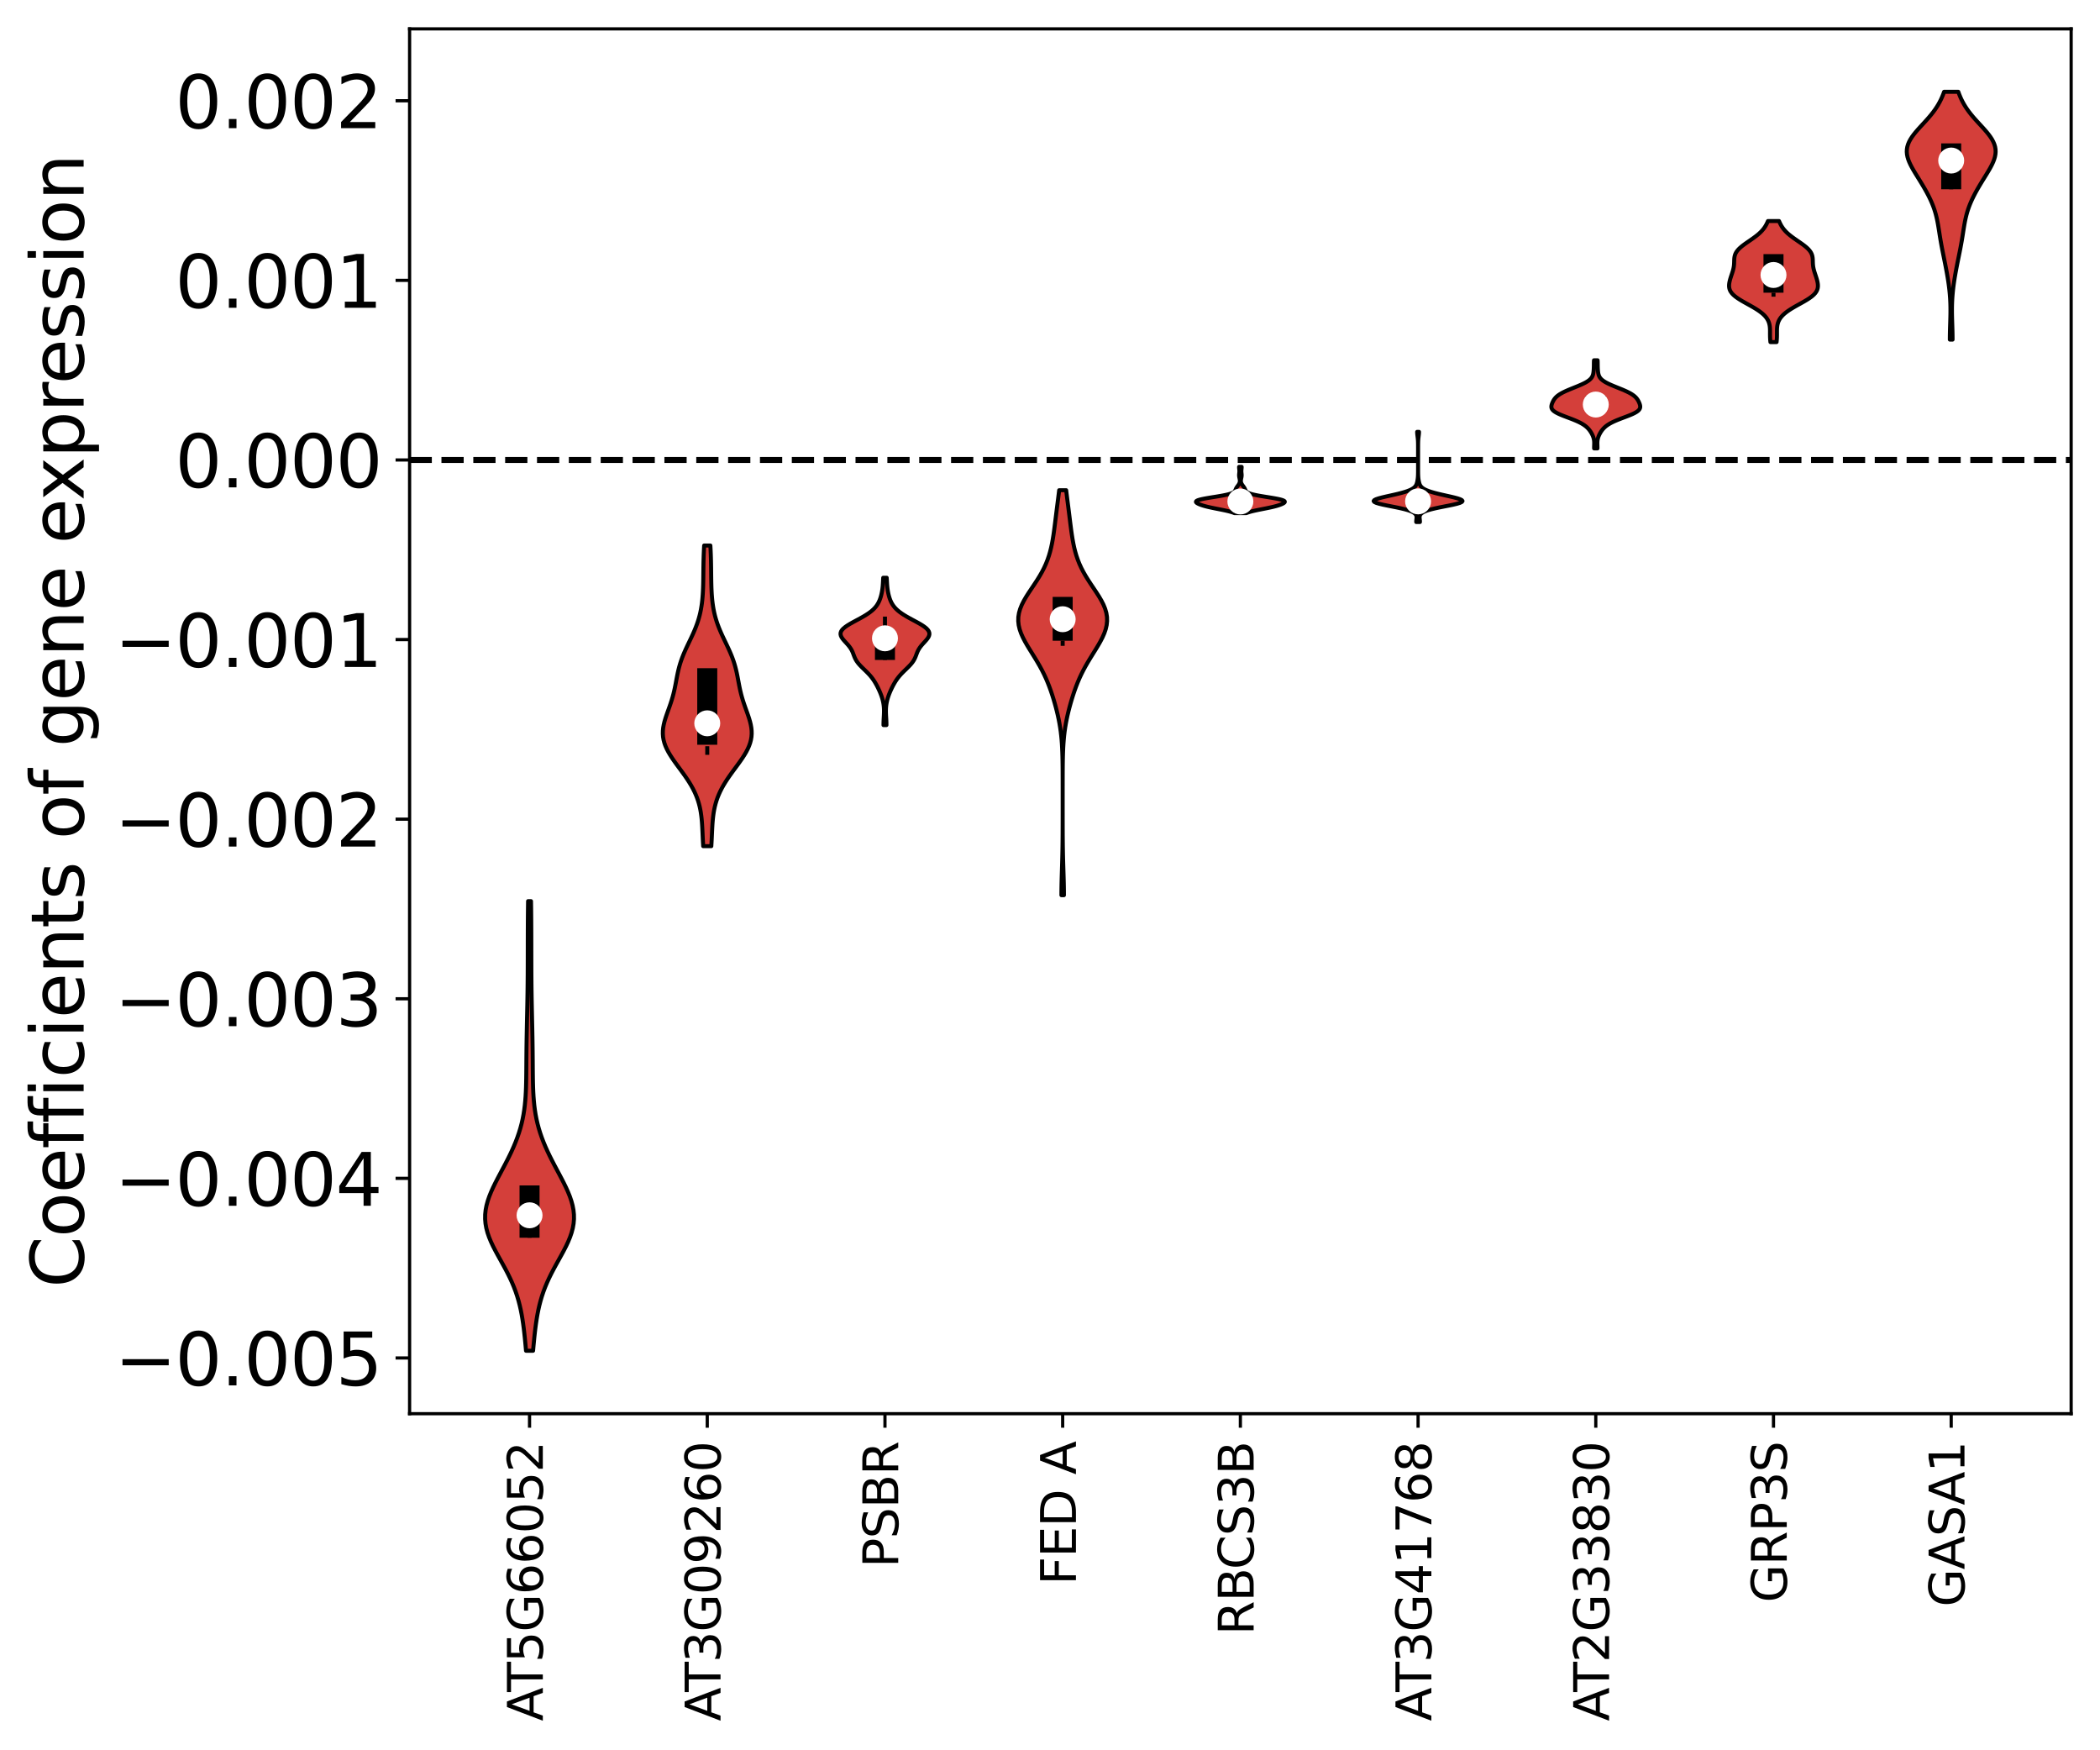 <?xml version="1.0" encoding="utf-8" standalone="no"?>
<!DOCTYPE svg PUBLIC "-//W3C//DTD SVG 1.1//EN"
  "http://www.w3.org/Graphics/SVG/1.1/DTD/svg11.dtd">
<svg xmlns:xlink="http://www.w3.org/1999/xlink" width="524.155pt" height="436.716pt" viewBox="0 0 524.155 436.716" xmlns="http://www.w3.org/2000/svg" version="1.1">
 <defs>
  <style type="text/css">*{stroke-linejoin: round; stroke-linecap: butt}</style>
 </defs>
 <g id="figure_1">
  <g id="patch_1">
   <path d="M 0 436.716 
L 524.155 436.716 
L 524.155 0 
L 0 0 
z
" style="fill: #ffffff"/>
  </g>
  <g id="axes_1">
   <g id="patch_2">
    <path d="M 102.235 352.8 
L 516.955 352.8 
L 516.955 7.2 
L 102.235 7.2 
z
" style="fill: #ffffff"/>
   </g>
   <g id="PolyCollection_1">
    <defs>
     <path id="m7f95874492" d="M 133.056 -99.625 
L 131.293 -99.625 
L 131.193 -100.759 
L 131.087 -101.892 
L 130.974 -103.025 
L 130.851 -104.159 
L 130.716 -105.292 
L 130.565 -106.425 
L 130.394 -107.558 
L 130.2 -108.692 
L 129.977 -109.825 
L 129.72 -110.958 
L 129.426 -112.092 
L 129.09 -113.225 
L 128.71 -114.358 
L 128.283 -115.492 
L 127.81 -116.625 
L 127.293 -117.758 
L 126.735 -118.892 
L 126.143 -120.025 
L 125.527 -121.158 
L 124.898 -122.291 
L 124.269 -123.425 
L 123.656 -124.558 
L 123.074 -125.691 
L 122.541 -126.825 
L 122.072 -127.958 
L 121.681 -129.091 
L 121.381 -130.225 
L 121.181 -131.358 
L 121.086 -132.491 
L 121.097 -133.625 
L 121.214 -134.758 
L 121.431 -135.891 
L 121.74 -137.024 
L 122.129 -138.158 
L 122.587 -139.291 
L 123.1 -140.424 
L 123.654 -141.558 
L 124.237 -142.691 
L 124.837 -143.824 
L 125.441 -144.958 
L 126.041 -146.091 
L 126.628 -147.224 
L 127.194 -148.357 
L 127.734 -149.491 
L 128.241 -150.624 
L 128.712 -151.757 
L 129.143 -152.891 
L 129.533 -154.024 
L 129.879 -155.157 
L 130.182 -156.291 
L 130.441 -157.424 
L 130.66 -158.557 
L 130.84 -159.691 
L 130.985 -160.824 
L 131.098 -161.957 
L 131.184 -163.09 
L 131.248 -164.224 
L 131.293 -165.357 
L 131.324 -166.49 
L 131.345 -167.624 
L 131.359 -168.757 
L 131.369 -169.89 
L 131.377 -171.024 
L 131.385 -172.157 
L 131.394 -173.29 
L 131.406 -174.424 
L 131.419 -175.557 
L 131.435 -176.69 
L 131.454 -177.823 
L 131.475 -178.957 
L 131.497 -180.09 
L 131.52 -181.223 
L 131.544 -182.357 
L 131.569 -183.49 
L 131.592 -184.623 
L 131.615 -185.757 
L 131.636 -186.89 
L 131.655 -188.023 
L 131.672 -189.156 
L 131.686 -190.29 
L 131.698 -191.423 
L 131.708 -192.556 
L 131.716 -193.69 
L 131.721 -194.823 
L 131.725 -195.956 
L 131.728 -197.09 
L 131.73 -198.223 
L 131.732 -199.356 
L 131.733 -200.49 
L 131.735 -201.623 
L 131.737 -202.756 
L 131.74 -203.889 
L 131.744 -205.023 
L 131.75 -206.156 
L 131.757 -207.289 
L 131.766 -208.423 
L 131.778 -209.556 
L 131.792 -210.689 
L 131.809 -211.823 
L 132.54 -211.823 
L 132.54 -211.823 
L 132.557 -210.689 
L 132.571 -209.556 
L 132.583 -208.423 
L 132.592 -207.289 
L 132.599 -206.156 
L 132.605 -205.023 
L 132.609 -203.889 
L 132.612 -202.756 
L 132.614 -201.623 
L 132.616 -200.49 
L 132.617 -199.356 
L 132.619 -198.223 
L 132.621 -197.09 
L 132.624 -195.956 
L 132.628 -194.823 
L 132.633 -193.69 
L 132.641 -192.556 
L 132.65 -191.423 
L 132.662 -190.29 
L 132.677 -189.156 
L 132.694 -188.023 
L 132.713 -186.89 
L 132.734 -185.757 
L 132.757 -184.623 
L 132.78 -183.49 
L 132.804 -182.357 
L 132.828 -181.223 
L 132.852 -180.09 
L 132.874 -178.957 
L 132.895 -177.823 
L 132.913 -176.69 
L 132.929 -175.557 
L 132.943 -174.424 
L 132.954 -173.29 
L 132.964 -172.157 
L 132.972 -171.024 
L 132.98 -169.89 
L 132.99 -168.757 
L 133.004 -167.624 
L 133.025 -166.49 
L 133.056 -165.357 
L 133.101 -164.224 
L 133.164 -163.09 
L 133.251 -161.957 
L 133.364 -160.824 
L 133.509 -159.691 
L 133.689 -158.557 
L 133.907 -157.424 
L 134.167 -156.291 
L 134.47 -155.157 
L 134.816 -154.024 
L 135.206 -152.891 
L 135.637 -151.757 
L 136.108 -150.624 
L 136.615 -149.491 
L 137.154 -148.357 
L 137.72 -147.224 
L 138.307 -146.091 
L 138.907 -144.958 
L 139.512 -143.824 
L 140.111 -142.691 
L 140.695 -141.558 
L 141.249 -140.424 
L 141.762 -139.291 
L 142.22 -138.158 
L 142.609 -137.024 
L 142.917 -135.891 
L 143.134 -134.758 
L 143.251 -133.625 
L 143.263 -132.491 
L 143.168 -131.358 
L 142.967 -130.225 
L 142.667 -129.091 
L 142.277 -127.958 
L 141.808 -126.825 
L 141.275 -125.691 
L 140.693 -124.558 
L 140.08 -123.425 
L 139.451 -122.291 
L 138.822 -121.158 
L 138.206 -120.025 
L 137.614 -118.892 
L 137.056 -117.758 
L 136.539 -116.625 
L 136.066 -115.492 
L 135.639 -114.358 
L 135.258 -113.225 
L 134.923 -112.092 
L 134.628 -110.958 
L 134.372 -109.825 
L 134.149 -108.692 
L 133.954 -107.558 
L 133.784 -106.425 
L 133.633 -105.292 
L 133.498 -104.159 
L 133.375 -103.025 
L 133.262 -101.892 
L 133.156 -100.759 
L 133.056 -99.625 
z
" style="stroke: #000000"/>
    </defs>
    <g clip-path="url(#pe9fc2f74f5)">
     <use xlink:href="#m7f95874492" x="0" y="436.716" style="fill: #d43f3a; stroke: #000000"/>
    </g>
   </g>
   <g id="PolyCollection_2">
    <defs>
     <path id="m28d3148cdc" d="M 177.542 -225.554 
L 175.517 -225.554 
L 175.472 -226.312 
L 175.431 -227.069 
L 175.394 -227.827 
L 175.36 -228.585 
L 175.326 -229.343 
L 175.288 -230.101 
L 175.244 -230.858 
L 175.191 -231.616 
L 175.124 -232.374 
L 175.039 -233.132 
L 174.933 -233.89 
L 174.801 -234.647 
L 174.64 -235.405 
L 174.446 -236.163 
L 174.217 -236.921 
L 173.951 -237.679 
L 173.646 -238.436 
L 173.302 -239.194 
L 172.918 -239.952 
L 172.497 -240.71 
L 172.039 -241.467 
L 171.55 -242.225 
L 171.033 -242.983 
L 170.494 -243.741 
L 169.941 -244.499 
L 169.381 -245.256 
L 168.824 -246.014 
L 168.28 -246.772 
L 167.758 -247.53 
L 167.269 -248.288 
L 166.822 -249.045 
L 166.427 -249.803 
L 166.092 -250.561 
L 165.823 -251.319 
L 165.624 -252.077 
L 165.496 -252.834 
L 165.441 -253.592 
L 165.454 -254.35 
L 165.531 -255.108 
L 165.665 -255.866 
L 165.847 -256.623 
L 166.068 -257.381 
L 166.316 -258.139 
L 166.581 -258.897 
L 166.853 -259.655 
L 167.124 -260.412 
L 167.385 -261.17 
L 167.631 -261.928 
L 167.858 -262.686 
L 168.064 -263.444 
L 168.249 -264.201 
L 168.417 -264.959 
L 168.57 -265.717 
L 168.714 -266.475 
L 168.855 -267.232 
L 169 -267.99 
L 169.155 -268.748 
L 169.326 -269.506 
L 169.518 -270.264 
L 169.736 -271.021 
L 169.98 -271.779 
L 170.252 -272.537 
L 170.55 -273.295 
L 170.871 -274.053 
L 171.211 -274.81 
L 171.566 -275.568 
L 171.928 -276.326 
L 172.291 -277.084 
L 172.65 -277.842 
L 172.997 -278.599 
L 173.328 -279.357 
L 173.639 -280.115 
L 173.926 -280.873 
L 174.187 -281.631 
L 174.42 -282.388 
L 174.626 -283.146 
L 174.805 -283.904 
L 174.958 -284.662 
L 175.087 -285.42 
L 175.195 -286.177 
L 175.283 -286.935 
L 175.353 -287.693 
L 175.408 -288.451 
L 175.451 -289.209 
L 175.483 -289.966 
L 175.507 -290.724 
L 175.524 -291.482 
L 175.537 -292.24 
L 175.546 -292.997 
L 175.554 -293.755 
L 175.563 -294.513 
L 175.572 -295.271 
L 175.584 -296.029 
L 175.6 -296.786 
L 175.621 -297.544 
L 175.646 -298.302 
L 175.677 -299.06 
L 175.714 -299.818 
L 175.756 -300.575 
L 177.303 -300.575 
L 177.303 -300.575 
L 177.345 -299.818 
L 177.382 -299.06 
L 177.413 -298.302 
L 177.438 -297.544 
L 177.459 -296.786 
L 177.475 -296.029 
L 177.487 -295.271 
L 177.496 -294.513 
L 177.504 -293.755 
L 177.512 -292.997 
L 177.522 -292.24 
L 177.534 -291.482 
L 177.552 -290.724 
L 177.575 -289.966 
L 177.608 -289.209 
L 177.65 -288.451 
L 177.706 -287.693 
L 177.776 -286.935 
L 177.864 -286.177 
L 177.971 -285.42 
L 178.101 -284.662 
L 178.254 -283.904 
L 178.433 -283.146 
L 178.639 -282.388 
L 178.872 -281.631 
L 179.133 -280.873 
L 179.42 -280.115 
L 179.731 -279.357 
L 180.062 -278.599 
L 180.409 -277.842 
L 180.768 -277.084 
L 181.131 -276.326 
L 181.493 -275.568 
L 181.847 -274.81 
L 182.188 -274.053 
L 182.509 -273.295 
L 182.807 -272.537 
L 183.079 -271.779 
L 183.323 -271.021 
L 183.54 -270.264 
L 183.733 -269.506 
L 183.904 -268.748 
L 184.059 -267.99 
L 184.204 -267.232 
L 184.345 -266.475 
L 184.489 -265.717 
L 184.642 -264.959 
L 184.81 -264.201 
L 184.995 -263.444 
L 185.201 -262.686 
L 185.428 -261.928 
L 185.674 -261.17 
L 185.935 -260.412 
L 186.205 -259.655 
L 186.478 -258.897 
L 186.743 -258.139 
L 186.991 -257.381 
L 187.212 -256.623 
L 187.394 -255.866 
L 187.528 -255.108 
L 187.605 -254.35 
L 187.618 -253.592 
L 187.563 -252.834 
L 187.435 -252.077 
L 187.236 -251.319 
L 186.967 -250.561 
L 186.632 -249.803 
L 186.237 -249.045 
L 185.79 -248.288 
L 185.301 -247.53 
L 184.779 -246.772 
L 184.235 -246.014 
L 183.678 -245.256 
L 183.118 -244.499 
L 182.565 -243.741 
L 182.026 -242.983 
L 181.509 -242.225 
L 181.02 -241.467 
L 180.562 -240.71 
L 180.141 -239.952 
L 179.757 -239.194 
L 179.413 -238.436 
L 179.108 -237.679 
L 178.842 -236.921 
L 178.613 -236.163 
L 178.419 -235.405 
L 178.258 -234.647 
L 178.126 -233.89 
L 178.02 -233.132 
L 177.935 -232.374 
L 177.868 -231.616 
L 177.814 -230.858 
L 177.771 -230.101 
L 177.733 -229.343 
L 177.699 -228.585 
L 177.664 -227.827 
L 177.628 -227.069 
L 177.587 -226.312 
L 177.542 -225.554 
z
" style="stroke: #000000"/>
    </defs>
    <g clip-path="url(#pe9fc2f74f5)">
     <use xlink:href="#m28d3148cdc" x="0" y="436.716" style="fill: #d43f3a; stroke: #000000"/>
    </g>
   </g>
   <g id="PolyCollection_3">
    <defs>
     <path id="m362d02569a" d="M 221.251 -255.765 
L 220.518 -255.765 
L 220.521 -256.136 
L 220.529 -256.507 
L 220.544 -256.879 
L 220.562 -257.25 
L 220.583 -257.621 
L 220.604 -257.993 
L 220.623 -258.364 
L 220.637 -258.736 
L 220.645 -259.107 
L 220.644 -259.478 
L 220.633 -259.85 
L 220.611 -260.221 
L 220.576 -260.593 
L 220.527 -260.964 
L 220.465 -261.335 
L 220.389 -261.707 
L 220.298 -262.078 
L 220.195 -262.45 
L 220.078 -262.821 
L 219.949 -263.192 
L 219.808 -263.564 
L 219.657 -263.935 
L 219.496 -264.306 
L 219.327 -264.678 
L 219.149 -265.049 
L 218.963 -265.421 
L 218.767 -265.792 
L 218.56 -266.163 
L 218.339 -266.535 
L 218.102 -266.906 
L 217.845 -267.278 
L 217.566 -267.649 
L 217.262 -268.02 
L 216.934 -268.392 
L 216.583 -268.763 
L 216.214 -269.135 
L 215.833 -269.506 
L 215.448 -269.877 
L 215.069 -270.249 
L 214.708 -270.62 
L 214.373 -270.991 
L 214.072 -271.363 
L 213.81 -271.734 
L 213.587 -272.106 
L 213.399 -272.477 
L 213.239 -272.848 
L 213.096 -273.22 
L 212.957 -273.591 
L 212.81 -273.963 
L 212.64 -274.334 
L 212.439 -274.705 
L 212.202 -275.077 
L 211.925 -275.448 
L 211.616 -275.82 
L 211.283 -276.191 
L 210.941 -276.562 
L 210.609 -276.934 
L 210.307 -277.305 
L 210.058 -277.676 
L 209.882 -278.048 
L 209.796 -278.419 
L 209.814 -278.791 
L 209.944 -279.162 
L 210.188 -279.533 
L 210.542 -279.905 
L 210.996 -280.276 
L 211.537 -280.648 
L 212.146 -281.019 
L 212.804 -281.39 
L 213.49 -281.762 
L 214.183 -282.133 
L 214.865 -282.505 
L 215.521 -282.876 
L 216.137 -283.247 
L 216.705 -283.619 
L 217.219 -283.99 
L 217.677 -284.361 
L 218.079 -284.733 
L 218.427 -285.104 
L 218.728 -285.476 
L 218.984 -285.847 
L 219.204 -286.218 
L 219.391 -286.59 
L 219.552 -286.961 
L 219.692 -287.333 
L 219.813 -287.704 
L 219.918 -288.075 
L 220.011 -288.447 
L 220.09 -288.818 
L 220.159 -289.19 
L 220.217 -289.561 
L 220.266 -289.932 
L 220.306 -290.304 
L 220.338 -290.675 
L 220.365 -291.046 
L 220.388 -291.418 
L 220.408 -291.789 
L 220.428 -292.161 
L 220.45 -292.532 
L 221.319 -292.532 
L 221.319 -292.532 
L 221.341 -292.161 
L 221.361 -291.789 
L 221.381 -291.418 
L 221.404 -291.046 
L 221.431 -290.675 
L 221.463 -290.304 
L 221.503 -289.932 
L 221.552 -289.561 
L 221.61 -289.19 
L 221.679 -288.818 
L 221.758 -288.447 
L 221.851 -288.075 
L 221.956 -287.704 
L 222.077 -287.333 
L 222.217 -286.961 
L 222.378 -286.59 
L 222.565 -286.218 
L 222.785 -285.847 
L 223.042 -285.476 
L 223.342 -285.104 
L 223.69 -284.733 
L 224.092 -284.361 
L 224.55 -283.99 
L 225.064 -283.619 
L 225.632 -283.247 
L 226.248 -282.876 
L 226.904 -282.505 
L 227.586 -282.133 
L 228.279 -281.762 
L 228.965 -281.39 
L 229.623 -281.019 
L 230.232 -280.648 
L 230.773 -280.276 
L 231.227 -279.905 
L 231.582 -279.533 
L 231.825 -279.162 
L 231.955 -278.791 
L 231.973 -278.419 
L 231.887 -278.048 
L 231.711 -277.676 
L 231.462 -277.305 
L 231.16 -276.934 
L 230.828 -276.562 
L 230.486 -276.191 
L 230.153 -275.82 
L 229.844 -275.448 
L 229.568 -275.077 
L 229.33 -274.705 
L 229.129 -274.334 
L 228.959 -273.963 
L 228.812 -273.591 
L 228.673 -273.22 
L 228.53 -272.848 
L 228.37 -272.477 
L 228.182 -272.106 
L 227.959 -271.734 
L 227.697 -271.363 
L 227.396 -270.991 
L 227.061 -270.62 
L 226.7 -270.249 
L 226.321 -269.877 
L 225.937 -269.506 
L 225.555 -269.135 
L 225.186 -268.763 
L 224.835 -268.392 
L 224.507 -268.02 
L 224.203 -267.649 
L 223.924 -267.278 
L 223.667 -266.906 
L 223.43 -266.535 
L 223.21 -266.163 
L 223.002 -265.792 
L 222.806 -265.421 
L 222.62 -265.049 
L 222.442 -264.678 
L 222.273 -264.306 
L 222.112 -263.935 
L 221.961 -263.564 
L 221.82 -263.192 
L 221.691 -262.821 
L 221.574 -262.45 
L 221.471 -262.078 
L 221.38 -261.707 
L 221.304 -261.335 
L 221.242 -260.964 
L 221.193 -260.593 
L 221.158 -260.221 
L 221.136 -259.85 
L 221.125 -259.478 
L 221.124 -259.107 
L 221.132 -258.736 
L 221.146 -258.364 
L 221.165 -257.993 
L 221.186 -257.621 
L 221.207 -257.25 
L 221.225 -256.879 
L 221.24 -256.507 
L 221.248 -256.136 
L 221.251 -255.765 
z
" style="stroke: #000000"/>
    </defs>
    <g clip-path="url(#pe9fc2f74f5)">
     <use xlink:href="#m362d02569a" x="0" y="436.716" style="fill: #d43f3a; stroke: #000000"/>
    </g>
   </g>
   <g id="PolyCollection_4">
    <defs>
     <path id="mf8b6c72046" d="M 265.552 -213.317 
L 264.927 -213.317 
L 264.931 -214.338 
L 264.944 -215.359 
L 264.964 -216.38 
L 264.99 -217.401 
L 265.02 -218.422 
L 265.052 -219.442 
L 265.084 -220.463 
L 265.114 -221.484 
L 265.141 -222.505 
L 265.164 -223.526 
L 265.184 -224.547 
L 265.199 -225.567 
L 265.211 -226.588 
L 265.22 -227.609 
L 265.227 -228.63 
L 265.231 -229.651 
L 265.234 -230.672 
L 265.236 -231.692 
L 265.238 -232.713 
L 265.239 -233.734 
L 265.239 -234.755 
L 265.239 -235.776 
L 265.239 -236.797 
L 265.239 -237.817 
L 265.239 -238.838 
L 265.239 -239.859 
L 265.238 -240.88 
L 265.237 -241.901 
L 265.234 -242.922 
L 265.231 -243.942 
L 265.225 -244.963 
L 265.215 -245.984 
L 265.2 -247.005 
L 265.179 -248.026 
L 265.148 -249.047 
L 265.105 -250.067 
L 265.047 -251.088 
L 264.97 -252.109 
L 264.873 -253.13 
L 264.752 -254.151 
L 264.606 -255.172 
L 264.435 -256.193 
L 264.239 -257.213 
L 264.019 -258.234 
L 263.776 -259.255 
L 263.514 -260.276 
L 263.232 -261.297 
L 262.931 -262.318 
L 262.609 -263.338 
L 262.266 -264.359 
L 261.896 -265.38 
L 261.495 -266.401 
L 261.059 -267.422 
L 260.585 -268.443 
L 260.071 -269.463 
L 259.517 -270.484 
L 258.928 -271.505 
L 258.312 -272.526 
L 257.678 -273.547 
L 257.042 -274.568 
L 256.422 -275.588 
L 255.837 -276.609 
L 255.307 -277.63 
L 254.856 -278.651 
L 254.501 -279.672 
L 254.262 -280.693 
L 254.151 -281.713 
L 254.175 -282.734 
L 254.337 -283.755 
L 254.631 -284.776 
L 255.045 -285.797 
L 255.561 -286.818 
L 256.157 -287.838 
L 256.809 -288.859 
L 257.49 -289.88 
L 258.176 -290.901 
L 258.845 -291.922 
L 259.478 -292.943 
L 260.062 -293.963 
L 260.59 -294.984 
L 261.057 -296.005 
L 261.463 -297.026 
L 261.813 -298.047 
L 262.111 -299.068 
L 262.364 -300.088 
L 262.581 -301.109 
L 262.767 -302.13 
L 262.931 -303.151 
L 263.078 -304.172 
L 263.213 -305.193 
L 263.343 -306.213 
L 263.469 -307.234 
L 263.596 -308.255 
L 263.723 -309.276 
L 263.852 -310.297 
L 263.982 -311.318 
L 264.113 -312.339 
L 264.241 -313.359 
L 264.367 -314.38 
L 266.113 -314.38 
L 266.113 -314.38 
L 266.238 -313.359 
L 266.367 -312.339 
L 266.497 -311.318 
L 266.627 -310.297 
L 266.756 -309.276 
L 266.884 -308.255 
L 267.01 -307.234 
L 267.136 -306.213 
L 267.266 -305.193 
L 267.402 -304.172 
L 267.549 -303.151 
L 267.712 -302.13 
L 267.899 -301.109 
L 268.115 -300.088 
L 268.368 -299.068 
L 268.666 -298.047 
L 269.016 -297.026 
L 269.422 -296.005 
L 269.889 -294.984 
L 270.417 -293.963 
L 271.001 -292.943 
L 271.635 -291.922 
L 272.303 -290.901 
L 272.989 -289.88 
L 273.67 -288.859 
L 274.322 -287.838 
L 274.918 -286.818 
L 275.435 -285.797 
L 275.848 -284.776 
L 276.142 -283.755 
L 276.304 -282.734 
L 276.328 -281.713 
L 276.217 -280.693 
L 275.978 -279.672 
L 275.624 -278.651 
L 275.172 -277.63 
L 274.643 -276.609 
L 274.057 -275.588 
L 273.437 -274.568 
L 272.801 -273.547 
L 272.168 -272.526 
L 271.551 -271.505 
L 270.962 -270.484 
L 270.408 -269.463 
L 269.894 -268.443 
L 269.42 -267.422 
L 268.984 -266.401 
L 268.584 -265.38 
L 268.214 -264.359 
L 267.87 -263.338 
L 267.549 -262.318 
L 267.248 -261.297 
L 266.966 -260.276 
L 266.703 -259.255 
L 266.46 -258.234 
L 266.24 -257.213 
L 266.044 -256.193 
L 265.873 -255.172 
L 265.727 -254.151 
L 265.606 -253.13 
L 265.509 -252.109 
L 265.433 -251.088 
L 265.374 -250.067 
L 265.331 -249.047 
L 265.3 -248.026 
L 265.279 -247.005 
L 265.264 -245.984 
L 265.255 -244.963 
L 265.249 -243.942 
L 265.245 -242.922 
L 265.243 -241.901 
L 265.241 -240.88 
L 265.24 -239.859 
L 265.24 -238.838 
L 265.24 -237.817 
L 265.24 -236.797 
L 265.24 -235.776 
L 265.24 -234.755 
L 265.241 -233.734 
L 265.241 -232.713 
L 265.243 -231.692 
L 265.245 -230.672 
L 265.248 -229.651 
L 265.252 -228.63 
L 265.259 -227.609 
L 265.268 -226.588 
L 265.28 -225.567 
L 265.296 -224.547 
L 265.315 -223.526 
L 265.339 -222.505 
L 265.366 -221.484 
L 265.396 -220.463 
L 265.427 -219.442 
L 265.459 -218.422 
L 265.489 -217.401 
L 265.515 -216.38 
L 265.535 -215.359 
L 265.548 -214.338 
L 265.552 -213.317 
z
" style="stroke: #000000"/>
    </defs>
    <g clip-path="url(#pe9fc2f74f5)">
     <use xlink:href="#mf8b6c72046" x="0" y="436.716" style="fill: #d43f3a; stroke: #000000"/>
    </g>
   </g>
   <g id="PolyCollection_5">
    <defs>
     <path id="m8b81710282" d="M 311.056 -308.662 
L 308.133 -308.662 
L 307.83 -308.779 
L 307.48 -308.895 
L 307.082 -309.012 
L 306.638 -309.129 
L 306.149 -309.245 
L 305.621 -309.362 
L 305.062 -309.478 
L 304.481 -309.595 
L 303.891 -309.712 
L 303.303 -309.828 
L 302.727 -309.945 
L 302.175 -310.061 
L 301.655 -310.178 
L 301.171 -310.295 
L 300.726 -310.411 
L 300.321 -310.528 
L 299.955 -310.644 
L 299.626 -310.761 
L 299.333 -310.878 
L 299.076 -310.994 
L 298.858 -311.111 
L 298.684 -311.227 
L 298.563 -311.344 
L 298.506 -311.461 
L 298.523 -311.577 
L 298.624 -311.694 
L 298.818 -311.81 
L 299.111 -311.927 
L 299.503 -312.044 
L 299.989 -312.16 
L 300.559 -312.277 
L 301.198 -312.393 
L 301.889 -312.51 
L 302.61 -312.627 
L 303.338 -312.743 
L 304.054 -312.86 
L 304.736 -312.976 
L 305.37 -313.093 
L 305.944 -313.21 
L 306.449 -313.326 
L 306.881 -313.443 
L 307.243 -313.559 
L 307.536 -313.676 
L 307.768 -313.793 
L 307.948 -313.909 
L 308.083 -314.026 
L 308.185 -314.142 
L 308.261 -314.259 
L 308.322 -314.376 
L 308.374 -314.492 
L 308.423 -314.609 
L 308.475 -314.725 
L 308.532 -314.842 
L 308.595 -314.959 
L 308.667 -315.075 
L 308.745 -315.192 
L 308.827 -315.308 
L 308.913 -315.425 
L 308.999 -315.542 
L 309.083 -315.658 
L 309.161 -315.775 
L 309.234 -315.891 
L 309.297 -316.008 
L 309.351 -316.125 
L 309.395 -316.241 
L 309.429 -316.358 
L 309.452 -316.474 
L 309.465 -316.591 
L 309.47 -316.708 
L 309.466 -316.824 
L 309.456 -316.941 
L 309.439 -317.057 
L 309.419 -317.174 
L 309.395 -317.291 
L 309.37 -317.407 
L 309.346 -317.524 
L 309.324 -317.64 
L 309.305 -317.757 
L 309.29 -317.874 
L 309.281 -317.99 
L 309.278 -318.107 
L 309.28 -318.223 
L 309.286 -318.34 
L 309.297 -318.457 
L 309.309 -318.573 
L 309.322 -318.69 
L 309.334 -318.806 
L 309.343 -318.923 
L 309.349 -319.04 
L 309.35 -319.156 
L 309.347 -319.273 
L 309.34 -319.389 
L 309.329 -319.506 
L 309.317 -319.623 
L 309.304 -319.739 
L 309.292 -319.856 
L 309.283 -319.972 
L 309.279 -320.089 
L 309.279 -320.206 
L 309.91 -320.206 
L 309.91 -320.206 
L 309.911 -320.089 
L 309.906 -319.972 
L 309.897 -319.856 
L 309.886 -319.739 
L 309.873 -319.623 
L 309.86 -319.506 
L 309.85 -319.389 
L 309.843 -319.273 
L 309.839 -319.156 
L 309.841 -319.04 
L 309.846 -318.923 
L 309.856 -318.806 
L 309.868 -318.69 
L 309.88 -318.573 
L 309.893 -318.457 
L 309.903 -318.34 
L 309.91 -318.223 
L 309.911 -318.107 
L 309.908 -317.99 
L 309.899 -317.874 
L 309.885 -317.757 
L 309.866 -317.64 
L 309.843 -317.524 
L 309.819 -317.407 
L 309.794 -317.291 
L 309.771 -317.174 
L 309.75 -317.057 
L 309.734 -316.941 
L 309.723 -316.824 
L 309.72 -316.708 
L 309.724 -316.591 
L 309.738 -316.474 
L 309.761 -316.358 
L 309.794 -316.241 
L 309.838 -316.125 
L 309.892 -316.008 
L 309.956 -315.891 
L 310.028 -315.775 
L 310.107 -315.658 
L 310.19 -315.542 
L 310.276 -315.425 
L 310.362 -315.308 
L 310.445 -315.192 
L 310.523 -315.075 
L 310.594 -314.959 
L 310.658 -314.842 
L 310.715 -314.725 
L 310.766 -314.609 
L 310.815 -314.492 
L 310.867 -314.376 
L 310.928 -314.259 
L 311.005 -314.142 
L 311.106 -314.026 
L 311.242 -313.909 
L 311.421 -313.793 
L 311.653 -313.676 
L 311.947 -313.559 
L 312.308 -313.443 
L 312.741 -313.326 
L 313.246 -313.21 
L 313.819 -313.093 
L 314.453 -312.976 
L 315.136 -312.86 
L 315.851 -312.743 
L 316.58 -312.627 
L 317.3 -312.51 
L 317.991 -312.393 
L 318.631 -312.277 
L 319.201 -312.16 
L 319.686 -312.044 
L 320.078 -311.927 
L 320.371 -311.81 
L 320.566 -311.694 
L 320.667 -311.577 
L 320.683 -311.461 
L 320.626 -311.344 
L 320.505 -311.227 
L 320.332 -311.111 
L 320.114 -310.994 
L 319.856 -310.878 
L 319.563 -310.761 
L 319.234 -310.644 
L 318.868 -310.528 
L 318.463 -310.411 
L 318.019 -310.295 
L 317.535 -310.178 
L 317.014 -310.061 
L 316.462 -309.945 
L 315.887 -309.828 
L 315.298 -309.712 
L 314.708 -309.595 
L 314.128 -309.478 
L 313.569 -309.362 
L 313.041 -309.245 
L 312.552 -309.129 
L 312.107 -309.012 
L 311.71 -308.895 
L 311.36 -308.779 
L 311.056 -308.662 
z
" style="stroke: #000000"/>
    </defs>
    <g clip-path="url(#pe9fc2f74f5)">
     <use xlink:href="#m8b81710282" x="0" y="436.716" style="fill: #d43f3a; stroke: #000000"/>
    </g>
   </g>
   <g id="PolyCollection_6">
    <defs>
     <path id="m4673393e1b" d="M 354.412 -306.443 
L 353.488 -306.443 
L 353.49 -306.67 
L 353.507 -306.897 
L 353.533 -307.124 
L 353.559 -307.352 
L 353.573 -307.579 
L 353.563 -307.806 
L 353.514 -308.034 
L 353.409 -308.261 
L 353.232 -308.488 
L 352.962 -308.715 
L 352.58 -308.943 
L 352.07 -309.17 
L 351.417 -309.397 
L 350.616 -309.625 
L 349.674 -309.852 
L 348.613 -310.079 
L 347.475 -310.306 
L 346.321 -310.534 
L 345.223 -310.761 
L 344.261 -310.988 
L 343.511 -311.216 
L 343.032 -311.443 
L 342.861 -311.67 
L 343.003 -311.898 
L 343.436 -312.125 
L 344.112 -312.352 
L 344.97 -312.579 
L 345.941 -312.807 
L 346.961 -313.034 
L 347.975 -313.261 
L 348.94 -313.489 
L 349.827 -313.716 
L 350.617 -313.943 
L 351.3 -314.17 
L 351.875 -314.398 
L 352.345 -314.625 
L 352.719 -314.852 
L 353.008 -315.08 
L 353.226 -315.307 
L 353.389 -315.534 
L 353.509 -315.761 
L 353.599 -315.989 
L 353.669 -316.216 
L 353.726 -316.443 
L 353.773 -316.671 
L 353.813 -316.898 
L 353.847 -317.125 
L 353.875 -317.352 
L 353.897 -317.58 
L 353.914 -317.807 
L 353.926 -318.034 
L 353.935 -318.262 
L 353.941 -318.489 
L 353.945 -318.716 
L 353.947 -318.943 
L 353.948 -319.171 
L 353.949 -319.398 
L 353.949 -319.625 
L 353.95 -319.853 
L 353.95 -320.08 
L 353.95 -320.307 
L 353.95 -320.534 
L 353.95 -320.762 
L 353.95 -320.989 
L 353.95 -321.216 
L 353.95 -321.444 
L 353.95 -321.671 
L 353.95 -321.898 
L 353.95 -322.125 
L 353.95 -322.353 
L 353.95 -322.58 
L 353.95 -322.807 
L 353.95 -323.035 
L 353.95 -323.262 
L 353.95 -323.489 
L 353.95 -323.717 
L 353.95 -323.944 
L 353.95 -324.171 
L 353.95 -324.398 
L 353.95 -324.626 
L 353.95 -324.853 
L 353.949 -325.08 
L 353.949 -325.308 
L 353.948 -325.535 
L 353.946 -325.762 
L 353.944 -325.989 
L 353.939 -326.217 
L 353.933 -326.444 
L 353.923 -326.671 
L 353.909 -326.899 
L 353.892 -327.126 
L 353.87 -327.353 
L 353.844 -327.58 
L 353.816 -327.808 
L 353.787 -328.035 
L 353.761 -328.262 
L 353.74 -328.49 
L 353.726 -328.717 
L 353.721 -328.944 
L 354.178 -328.944 
L 354.178 -328.944 
L 354.174 -328.717 
L 354.16 -328.49 
L 354.138 -328.262 
L 354.112 -328.035 
L 354.084 -327.808 
L 354.056 -327.58 
L 354.03 -327.353 
L 354.008 -327.126 
L 353.99 -326.899 
L 353.977 -326.671 
L 353.967 -326.444 
L 353.96 -326.217 
L 353.956 -325.989 
L 353.953 -325.762 
L 353.952 -325.535 
L 353.951 -325.308 
L 353.95 -325.08 
L 353.95 -324.853 
L 353.95 -324.626 
L 353.95 -324.398 
L 353.95 -324.171 
L 353.95 -323.944 
L 353.95 -323.717 
L 353.95 -323.489 
L 353.95 -323.262 
L 353.95 -323.035 
L 353.95 -322.807 
L 353.95 -322.58 
L 353.95 -322.353 
L 353.95 -322.125 
L 353.95 -321.898 
L 353.95 -321.671 
L 353.95 -321.444 
L 353.95 -321.216 
L 353.95 -320.989 
L 353.95 -320.762 
L 353.95 -320.534 
L 353.95 -320.307 
L 353.95 -320.08 
L 353.95 -319.853 
L 353.95 -319.625 
L 353.951 -319.398 
L 353.951 -319.171 
L 353.953 -318.943 
L 353.955 -318.716 
L 353.959 -318.489 
L 353.964 -318.262 
L 353.973 -318.034 
L 353.985 -317.807 
L 354.002 -317.58 
L 354.025 -317.352 
L 354.052 -317.125 
L 354.086 -316.898 
L 354.126 -316.671 
L 354.173 -316.443 
L 354.23 -316.216 
L 354.3 -315.989 
L 354.391 -315.761 
L 354.511 -315.534 
L 354.673 -315.307 
L 354.891 -315.08 
L 355.181 -314.852 
L 355.554 -314.625 
L 356.025 -314.398 
L 356.6 -314.17 
L 357.283 -313.943 
L 358.072 -313.716 
L 358.959 -313.489 
L 359.924 -313.261 
L 360.938 -313.034 
L 361.959 -312.807 
L 362.93 -312.579 
L 363.788 -312.352 
L 364.464 -312.125 
L 364.897 -311.898 
L 365.039 -311.67 
L 364.867 -311.443 
L 364.388 -311.216 
L 363.638 -310.988 
L 362.677 -310.761 
L 361.579 -310.534 
L 360.424 -310.306 
L 359.287 -310.079 
L 358.226 -309.852 
L 357.283 -309.625 
L 356.482 -309.397 
L 355.829 -309.17 
L 355.319 -308.943 
L 354.938 -308.715 
L 354.668 -308.488 
L 354.49 -308.261 
L 354.385 -308.034 
L 354.336 -307.806 
L 354.326 -307.579 
L 354.341 -307.352 
L 354.366 -307.124 
L 354.392 -306.897 
L 354.409 -306.67 
L 354.412 -306.443 
z
" style="stroke: #000000"/>
    </defs>
    <g clip-path="url(#pe9fc2f74f5)">
     <use xlink:href="#m4673393e1b" x="0" y="436.716" style="fill: #d43f3a; stroke: #000000"/>
    </g>
   </g>
   <g id="PolyCollection_7">
    <defs>
     <path id="mafcafc2f89" d="M 398.718 -324.813 
L 397.892 -324.813 
L 397.888 -325.035 
L 397.89 -325.257 
L 397.896 -325.479 
L 397.904 -325.701 
L 397.91 -325.923 
L 397.913 -326.145 
L 397.91 -326.367 
L 397.897 -326.59 
L 397.874 -326.812 
L 397.839 -327.034 
L 397.791 -327.256 
L 397.729 -327.478 
L 397.655 -327.7 
L 397.569 -327.922 
L 397.471 -328.144 
L 397.363 -328.367 
L 397.244 -328.589 
L 397.114 -328.811 
L 396.973 -329.033 
L 396.819 -329.255 
L 396.65 -329.477 
L 396.463 -329.699 
L 396.254 -329.921 
L 396.02 -330.144 
L 395.757 -330.366 
L 395.46 -330.588 
L 395.126 -330.81 
L 394.753 -331.032 
L 394.338 -331.254 
L 393.882 -331.476 
L 393.386 -331.698 
L 392.855 -331.921 
L 392.296 -332.143 
L 391.716 -332.365 
L 391.128 -332.587 
L 390.543 -332.809 
L 389.975 -333.031 
L 389.438 -333.253 
L 388.944 -333.475 
L 388.504 -333.698 
L 388.127 -333.92 
L 387.818 -334.142 
L 387.577 -334.364 
L 387.402 -334.586 
L 387.289 -334.808 
L 387.23 -335.03 
L 387.216 -335.252 
L 387.238 -335.475 
L 387.286 -335.697 
L 387.355 -335.919 
L 387.439 -336.141 
L 387.535 -336.363 
L 387.643 -336.585 
L 387.765 -336.807 
L 387.904 -337.029 
L 388.066 -337.252 
L 388.254 -337.474 
L 388.474 -337.696 
L 388.73 -337.918 
L 389.025 -338.14 
L 389.361 -338.362 
L 389.739 -338.584 
L 390.157 -338.807 
L 390.613 -339.029 
L 391.103 -339.251 
L 391.62 -339.473 
L 392.158 -339.695 
L 392.707 -339.917 
L 393.259 -340.139 
L 393.803 -340.361 
L 394.33 -340.584 
L 394.832 -340.806 
L 395.299 -341.028 
L 395.727 -341.25 
L 396.109 -341.472 
L 396.444 -341.694 
L 396.731 -341.916 
L 396.971 -342.138 
L 397.167 -342.361 
L 397.325 -342.583 
L 397.448 -342.805 
L 397.542 -343.027 
L 397.614 -343.249 
L 397.668 -343.471 
L 397.708 -343.693 
L 397.739 -343.915 
L 397.762 -344.138 
L 397.781 -344.36 
L 397.796 -344.582 
L 397.807 -344.804 
L 397.815 -345.026 
L 397.821 -345.248 
L 397.825 -345.47 
L 397.827 -345.692 
L 397.829 -345.915 
L 397.831 -346.137 
L 397.836 -346.359 
L 397.844 -346.581 
L 397.857 -346.803 
L 398.753 -346.803 
L 398.753 -346.803 
L 398.765 -346.581 
L 398.774 -346.359 
L 398.779 -346.137 
L 398.781 -345.915 
L 398.783 -345.692 
L 398.785 -345.47 
L 398.789 -345.248 
L 398.794 -345.026 
L 398.803 -344.804 
L 398.814 -344.582 
L 398.829 -344.36 
L 398.847 -344.138 
L 398.871 -343.915 
L 398.902 -343.693 
L 398.942 -343.471 
L 398.996 -343.249 
L 399.067 -343.027 
L 399.162 -342.805 
L 399.285 -342.583 
L 399.442 -342.361 
L 399.639 -342.138 
L 399.879 -341.916 
L 400.166 -341.694 
L 400.501 -341.472 
L 400.883 -341.25 
L 401.31 -341.028 
L 401.778 -340.806 
L 402.279 -340.584 
L 402.807 -340.361 
L 403.351 -340.139 
L 403.903 -339.917 
L 404.452 -339.695 
L 404.989 -339.473 
L 405.507 -339.251 
L 405.996 -339.029 
L 406.453 -338.807 
L 406.871 -338.584 
L 407.249 -338.362 
L 407.585 -338.14 
L 407.88 -337.918 
L 408.136 -337.696 
L 408.356 -337.474 
L 408.544 -337.252 
L 408.705 -337.029 
L 408.845 -336.807 
L 408.967 -336.585 
L 409.075 -336.363 
L 409.171 -336.141 
L 409.255 -335.919 
L 409.323 -335.697 
L 409.372 -335.475 
L 409.394 -335.252 
L 409.379 -335.03 
L 409.32 -334.808 
L 409.207 -334.586 
L 409.033 -334.364 
L 408.792 -334.142 
L 408.482 -333.92 
L 408.105 -333.698 
L 407.666 -333.475 
L 407.172 -333.253 
L 406.635 -333.031 
L 406.067 -332.809 
L 405.482 -332.587 
L 404.893 -332.365 
L 404.314 -332.143 
L 403.754 -331.921 
L 403.223 -331.698 
L 402.728 -331.476 
L 402.272 -331.254 
L 401.857 -331.032 
L 401.484 -330.81 
L 401.15 -330.588 
L 400.853 -330.366 
L 400.589 -330.144 
L 400.355 -329.921 
L 400.147 -329.699 
L 399.959 -329.477 
L 399.79 -329.255 
L 399.636 -329.033 
L 399.495 -328.811 
L 399.366 -328.589 
L 399.247 -328.367 
L 399.138 -328.144 
L 399.041 -327.922 
L 398.954 -327.7 
L 398.88 -327.478 
L 398.819 -327.256 
L 398.771 -327.034 
L 398.736 -326.812 
L 398.712 -326.59 
L 398.7 -326.367 
L 398.697 -326.145 
L 398.699 -325.923 
L 398.706 -325.701 
L 398.713 -325.479 
L 398.719 -325.257 
L 398.721 -325.035 
L 398.718 -324.813 
z
" style="stroke: #000000"/>
    </defs>
    <g clip-path="url(#pe9fc2f74f5)">
     <use xlink:href="#mafcafc2f89" x="0" y="436.716" style="fill: #d43f3a; stroke: #000000"/>
    </g>
   </g>
   <g id="PolyCollection_8">
    <defs>
     <path id="ma756d8b6f1" d="M 443.426 -351.345 
L 441.894 -351.345 
L 441.861 -351.65 
L 441.835 -351.956 
L 441.816 -352.261 
L 441.803 -352.566 
L 441.795 -352.871 
L 441.792 -353.176 
L 441.791 -353.481 
L 441.792 -353.786 
L 441.792 -354.091 
L 441.788 -354.397 
L 441.778 -354.702 
L 441.758 -355.007 
L 441.725 -355.312 
L 441.676 -355.617 
L 441.607 -355.922 
L 441.516 -356.227 
L 441.398 -356.532 
L 441.252 -356.838 
L 441.074 -357.143 
L 440.862 -357.448 
L 440.614 -357.753 
L 440.328 -358.058 
L 440.003 -358.363 
L 439.64 -358.668 
L 439.239 -358.973 
L 438.801 -359.279 
L 438.331 -359.584 
L 437.832 -359.889 
L 437.309 -360.194 
L 436.77 -360.499 
L 436.222 -360.804 
L 435.673 -361.109 
L 435.132 -361.414 
L 434.609 -361.72 
L 434.112 -362.025 
L 433.649 -362.33 
L 433.226 -362.635 
L 432.85 -362.94 
L 432.524 -363.245 
L 432.249 -363.55 
L 432.025 -363.855 
L 431.85 -364.16 
L 431.722 -364.466 
L 431.636 -364.771 
L 431.588 -365.076 
L 431.571 -365.381 
L 431.582 -365.686 
L 431.615 -365.991 
L 431.666 -366.296 
L 431.733 -366.601 
L 431.811 -366.907 
L 431.898 -367.212 
L 431.993 -367.517 
L 432.092 -367.822 
L 432.194 -368.127 
L 432.297 -368.432 
L 432.396 -368.737 
L 432.49 -369.042 
L 432.576 -369.348 
L 432.651 -369.653 
L 432.714 -369.958 
L 432.763 -370.263 
L 432.799 -370.568 
L 432.823 -370.873 
L 432.836 -371.178 
L 432.845 -371.483 
L 432.854 -371.789 
L 432.868 -372.094 
L 432.896 -372.399 
L 432.944 -372.704 
L 433.019 -373.009 
L 433.127 -373.314 
L 433.273 -373.619 
L 433.459 -373.924 
L 433.688 -374.229 
L 433.96 -374.535 
L 434.272 -374.84 
L 434.622 -375.145 
L 435.004 -375.45 
L 435.413 -375.755 
L 435.841 -376.06 
L 436.281 -376.365 
L 436.726 -376.67 
L 437.168 -376.976 
L 437.601 -377.281 
L 438.02 -377.586 
L 438.419 -377.891 
L 438.795 -378.196 
L 439.144 -378.501 
L 439.466 -378.806 
L 439.759 -379.111 
L 440.024 -379.417 
L 440.264 -379.722 
L 440.478 -380.027 
L 440.671 -380.332 
L 440.844 -380.637 
L 441.001 -380.942 
L 441.144 -381.247 
L 441.276 -381.552 
L 444.044 -381.552 
L 444.044 -381.552 
L 444.176 -381.247 
L 444.319 -380.942 
L 444.476 -380.637 
L 444.649 -380.332 
L 444.842 -380.027 
L 445.056 -379.722 
L 445.295 -379.417 
L 445.561 -379.111 
L 445.854 -378.806 
L 446.176 -378.501 
L 446.525 -378.196 
L 446.901 -377.891 
L 447.3 -377.586 
L 447.718 -377.281 
L 448.152 -376.976 
L 448.594 -376.67 
L 449.039 -376.365 
L 449.479 -376.06 
L 449.907 -375.755 
L 450.315 -375.45 
L 450.698 -375.145 
L 451.047 -374.84 
L 451.36 -374.535 
L 451.632 -374.229 
L 451.861 -373.924 
L 452.047 -373.619 
L 452.193 -373.314 
L 452.3 -373.009 
L 452.375 -372.704 
L 452.423 -372.399 
L 452.451 -372.094 
L 452.466 -371.789 
L 452.475 -371.483 
L 452.483 -371.178 
L 452.497 -370.873 
L 452.521 -370.568 
L 452.556 -370.263 
L 452.606 -369.958 
L 452.668 -369.653 
L 452.744 -369.348 
L 452.83 -369.042 
L 452.924 -368.737 
L 453.023 -368.432 
L 453.125 -368.127 
L 453.227 -367.822 
L 453.327 -367.517 
L 453.421 -367.212 
L 453.509 -366.907 
L 453.587 -366.601 
L 453.654 -366.296 
L 453.705 -365.991 
L 453.738 -365.686 
L 453.749 -365.381 
L 453.732 -365.076 
L 453.683 -364.771 
L 453.598 -364.466 
L 453.469 -364.16 
L 453.295 -363.855 
L 453.071 -363.55 
L 452.796 -363.245 
L 452.47 -362.94 
L 452.093 -362.635 
L 451.671 -362.33 
L 451.208 -362.025 
L 450.711 -361.72 
L 450.188 -361.414 
L 449.647 -361.109 
L 449.098 -360.804 
L 448.55 -360.499 
L 448.01 -360.194 
L 447.488 -359.889 
L 446.989 -359.584 
L 446.518 -359.279 
L 446.081 -358.973 
L 445.68 -358.668 
L 445.317 -358.363 
L 444.992 -358.058 
L 444.706 -357.753 
L 444.458 -357.448 
L 444.246 -357.143 
L 444.068 -356.838 
L 443.922 -356.532 
L 443.804 -356.227 
L 443.713 -355.922 
L 443.644 -355.617 
L 443.595 -355.312 
L 443.562 -355.007 
L 443.542 -354.702 
L 443.532 -354.397 
L 443.528 -354.091 
L 443.528 -353.786 
L 443.528 -353.481 
L 443.528 -353.176 
L 443.525 -352.871 
L 443.517 -352.566 
L 443.504 -352.261 
L 443.484 -351.956 
L 443.458 -351.65 
L 443.426 -351.345 
z
" style="stroke: #000000"/>
    </defs>
    <g clip-path="url(#pe9fc2f74f5)">
     <use xlink:href="#ma756d8b6f1" x="0" y="436.716" style="fill: #d43f3a; stroke: #000000"/>
    </g>
   </g>
   <g id="PolyCollection_9">
    <defs>
     <path id="m2ae32fe028" d="M 487.353 -351.969 
L 486.677 -351.969 
L 486.679 -352.593 
L 486.686 -353.218 
L 486.698 -353.842 
L 486.713 -354.467 
L 486.731 -355.092 
L 486.751 -355.716 
L 486.771 -356.341 
L 486.789 -356.966 
L 486.806 -357.59 
L 486.818 -358.215 
L 486.826 -358.84 
L 486.827 -359.464 
L 486.822 -360.089 
L 486.809 -360.713 
L 486.788 -361.338 
L 486.758 -361.963 
L 486.719 -362.587 
L 486.671 -363.212 
L 486.614 -363.837 
L 486.549 -364.461 
L 486.475 -365.086 
L 486.393 -365.71 
L 486.305 -366.335 
L 486.209 -366.96 
L 486.108 -367.584 
L 486.001 -368.209 
L 485.89 -368.834 
L 485.774 -369.458 
L 485.655 -370.083 
L 485.533 -370.708 
L 485.408 -371.332 
L 485.282 -371.957 
L 485.155 -372.581 
L 485.029 -373.206 
L 484.903 -373.831 
L 484.78 -374.455 
L 484.66 -375.08 
L 484.544 -375.705 
L 484.432 -376.329 
L 484.325 -376.954 
L 484.222 -377.578 
L 484.122 -378.203 
L 484.024 -378.828 
L 483.926 -379.452 
L 483.825 -380.077 
L 483.719 -380.702 
L 483.604 -381.326 
L 483.477 -381.951 
L 483.336 -382.576 
L 483.178 -383.2 
L 483.001 -383.825 
L 482.803 -384.449 
L 482.584 -385.074 
L 482.343 -385.699 
L 482.081 -386.323 
L 481.799 -386.948 
L 481.498 -387.573 
L 481.179 -388.197 
L 480.844 -388.822 
L 480.495 -389.447 
L 480.134 -390.071 
L 479.763 -390.696 
L 479.384 -391.32 
L 478.999 -391.945 
L 478.612 -392.57 
L 478.226 -393.194 
L 477.847 -393.819 
L 477.479 -394.444 
L 477.131 -395.068 
L 476.811 -395.693 
L 476.526 -396.317 
L 476.286 -396.942 
L 476.101 -397.567 
L 475.979 -398.191 
L 475.926 -398.816 
L 475.95 -399.441 
L 476.052 -400.065 
L 476.235 -400.69 
L 476.496 -401.315 
L 476.83 -401.939 
L 477.232 -402.564 
L 477.691 -403.188 
L 478.198 -403.813 
L 478.739 -404.438 
L 479.304 -405.062 
L 479.879 -405.687 
L 480.454 -406.312 
L 481.018 -406.936 
L 481.563 -407.561 
L 482.082 -408.185 
L 482.57 -408.81 
L 483.023 -409.435 
L 483.439 -410.059 
L 483.82 -410.684 
L 484.165 -411.309 
L 484.478 -411.933 
L 484.76 -412.558 
L 485.014 -413.183 
L 485.243 -413.807 
L 488.787 -413.807 
L 488.787 -413.807 
L 489.016 -413.183 
L 489.271 -412.558 
L 489.552 -411.933 
L 489.865 -411.309 
L 490.21 -410.684 
L 490.591 -410.059 
L 491.007 -409.435 
L 491.46 -408.81 
L 491.948 -408.185 
L 492.467 -407.561 
L 493.012 -406.936 
L 493.576 -406.312 
L 494.151 -405.687 
L 494.726 -405.062 
L 495.291 -404.438 
L 495.832 -403.813 
L 496.339 -403.188 
L 496.798 -402.564 
L 497.2 -401.939 
L 497.534 -401.315 
L 497.795 -400.69 
L 497.978 -400.065 
L 498.08 -399.441 
L 498.104 -398.816 
L 498.051 -398.191 
L 497.929 -397.567 
L 497.744 -396.942 
L 497.504 -396.317 
L 497.219 -395.693 
L 496.899 -395.068 
L 496.551 -394.444 
L 496.183 -393.819 
L 495.804 -393.194 
L 495.418 -392.57 
L 495.031 -391.945 
L 494.646 -391.32 
L 494.267 -390.696 
L 493.896 -390.071 
L 493.535 -389.447 
L 493.186 -388.822 
L 492.851 -388.197 
L 492.532 -387.573 
L 492.231 -386.948 
L 491.949 -386.323 
L 491.687 -385.699 
L 491.446 -385.074 
L 491.227 -384.449 
L 491.029 -383.825 
L 490.852 -383.2 
L 490.694 -382.576 
L 490.553 -381.951 
L 490.426 -381.326 
L 490.311 -380.702 
L 490.205 -380.077 
L 490.104 -379.452 
L 490.006 -378.828 
L 489.908 -378.203 
L 489.808 -377.578 
L 489.705 -376.954 
L 489.598 -376.329 
L 489.486 -375.705 
L 489.37 -375.08 
L 489.25 -374.455 
L 489.127 -373.831 
L 489.001 -373.206 
L 488.875 -372.581 
L 488.748 -371.957 
L 488.622 -371.332 
L 488.497 -370.708 
L 488.375 -370.083 
L 488.256 -369.458 
L 488.14 -368.834 
L 488.029 -368.209 
L 487.922 -367.584 
L 487.821 -366.96 
L 487.725 -366.335 
L 487.637 -365.71 
L 487.555 -365.086 
L 487.481 -364.461 
L 487.416 -363.837 
L 487.359 -363.212 
L 487.311 -362.587 
L 487.272 -361.963 
L 487.242 -361.338 
L 487.221 -360.713 
L 487.208 -360.089 
L 487.203 -359.464 
L 487.204 -358.84 
L 487.212 -358.215 
L 487.224 -357.59 
L 487.241 -356.966 
L 487.259 -356.341 
L 487.279 -355.716 
L 487.299 -355.092 
L 487.317 -354.467 
L 487.332 -353.842 
L 487.344 -353.218 
L 487.351 -352.593 
L 487.353 -351.969 
z
" style="stroke: #000000"/>
    </defs>
    <g clip-path="url(#pe9fc2f74f5)">
     <use xlink:href="#m2ae32fe028" x="0" y="436.716" style="fill: #d43f3a; stroke: #000000"/>
    </g>
   </g>
   <g id="matplotlib.axis_1">
    <g id="xtick_1">
     <g id="line2d_1">
      <defs>
       <path id="ma802576755" d="M 0 0 
L 0 3.5 
" style="stroke: #000000; stroke-width: 0.8"/>
      </defs>
      <g>
       <use xlink:href="#ma802576755" x="132.174" y="352.8" style="stroke: #000000; stroke-width: 0.8"/>
      </g>
     </g>
     <g id="text_1">
      <!-- AT5G66052 -->
      <g transform="translate(135.486 429.516)rotate(-90)scale(0.12 -0.12)">
       <defs>
        <path id="DejaVuSans-41" d="M 2188 4044 
L 1331 1722 
L 3047 1722 
L 2188 4044 
z
M 1831 4666 
L 2547 4666 
L 4325 0 
L 3669 0 
L 3244 1197 
L 1141 1197 
L 716 0 
L 50 0 
L 1831 4666 
z
" transform="scale(0.016)"/>
        <path id="DejaVuSans-54" d="M -19 4666 
L 3928 4666 
L 3928 4134 
L 2272 4134 
L 2272 0 
L 1638 0 
L 1638 4134 
L -19 4134 
L -19 4666 
z
" transform="scale(0.016)"/>
        <path id="DejaVuSans-35" d="M 691 4666 
L 3169 4666 
L 3169 4134 
L 1269 4134 
L 1269 2991 
Q 1406 3038 1543 3061 
Q 1681 3084 1819 3084 
Q 2600 3084 3056 2656 
Q 3513 2228 3513 1497 
Q 3513 744 3044 326 
Q 2575 -91 1722 -91 
Q 1428 -91 1123 -41 
Q 819 9 494 109 
L 494 744 
Q 775 591 1075 516 
Q 1375 441 1709 441 
Q 2250 441 2565 725 
Q 2881 1009 2881 1497 
Q 2881 1984 2565 2268 
Q 2250 2553 1709 2553 
Q 1456 2553 1204 2497 
Q 953 2441 691 2322 
L 691 4666 
z
" transform="scale(0.016)"/>
        <path id="DejaVuSans-47" d="M 3809 666 
L 3809 1919 
L 2778 1919 
L 2778 2438 
L 4434 2438 
L 4434 434 
Q 4069 175 3628 42 
Q 3188 -91 2688 -91 
Q 1594 -91 976 548 
Q 359 1188 359 2328 
Q 359 3472 976 4111 
Q 1594 4750 2688 4750 
Q 3144 4750 3555 4637 
Q 3966 4525 4313 4306 
L 4313 3634 
Q 3963 3931 3569 4081 
Q 3175 4231 2741 4231 
Q 1884 4231 1454 3753 
Q 1025 3275 1025 2328 
Q 1025 1384 1454 906 
Q 1884 428 2741 428 
Q 3075 428 3337 486 
Q 3600 544 3809 666 
z
" transform="scale(0.016)"/>
        <path id="DejaVuSans-36" d="M 2113 2584 
Q 1688 2584 1439 2293 
Q 1191 2003 1191 1497 
Q 1191 994 1439 701 
Q 1688 409 2113 409 
Q 2538 409 2786 701 
Q 3034 994 3034 1497 
Q 3034 2003 2786 2293 
Q 2538 2584 2113 2584 
z
M 3366 4563 
L 3366 3988 
Q 3128 4100 2886 4159 
Q 2644 4219 2406 4219 
Q 1781 4219 1451 3797 
Q 1122 3375 1075 2522 
Q 1259 2794 1537 2939 
Q 1816 3084 2150 3084 
Q 2853 3084 3261 2657 
Q 3669 2231 3669 1497 
Q 3669 778 3244 343 
Q 2819 -91 2113 -91 
Q 1303 -91 875 529 
Q 447 1150 447 2328 
Q 447 3434 972 4092 
Q 1497 4750 2381 4750 
Q 2619 4750 2861 4703 
Q 3103 4656 3366 4563 
z
" transform="scale(0.016)"/>
        <path id="DejaVuSans-30" d="M 2034 4250 
Q 1547 4250 1301 3770 
Q 1056 3291 1056 2328 
Q 1056 1369 1301 889 
Q 1547 409 2034 409 
Q 2525 409 2770 889 
Q 3016 1369 3016 2328 
Q 3016 3291 2770 3770 
Q 2525 4250 2034 4250 
z
M 2034 4750 
Q 2819 4750 3233 4129 
Q 3647 3509 3647 2328 
Q 3647 1150 3233 529 
Q 2819 -91 2034 -91 
Q 1250 -91 836 529 
Q 422 1150 422 2328 
Q 422 3509 836 4129 
Q 1250 4750 2034 4750 
z
" transform="scale(0.016)"/>
        <path id="DejaVuSans-32" d="M 1228 531 
L 3431 531 
L 3431 0 
L 469 0 
L 469 531 
Q 828 903 1448 1529 
Q 2069 2156 2228 2338 
Q 2531 2678 2651 2914 
Q 2772 3150 2772 3378 
Q 2772 3750 2511 3984 
Q 2250 4219 1831 4219 
Q 1534 4219 1204 4116 
Q 875 4013 500 3803 
L 500 4441 
Q 881 4594 1212 4672 
Q 1544 4750 1819 4750 
Q 2544 4750 2975 4387 
Q 3406 4025 3406 3419 
Q 3406 3131 3298 2873 
Q 3191 2616 2906 2266 
Q 2828 2175 2409 1742 
Q 1991 1309 1228 531 
z
" transform="scale(0.016)"/>
       </defs>
       <use xlink:href="#DejaVuSans-41"/>
       <use xlink:href="#DejaVuSans-54" x="60.658"/>
       <use xlink:href="#DejaVuSans-35" x="121.742"/>
       <use xlink:href="#DejaVuSans-47" x="185.365"/>
       <use xlink:href="#DejaVuSans-36" x="262.855"/>
       <use xlink:href="#DejaVuSans-36" x="326.479"/>
       <use xlink:href="#DejaVuSans-30" x="390.102"/>
       <use xlink:href="#DejaVuSans-35" x="453.725"/>
       <use xlink:href="#DejaVuSans-32" x="517.348"/>
      </g>
     </g>
    </g>
    <g id="xtick_2">
     <g id="line2d_2">
      <g>
       <use xlink:href="#ma802576755" x="176.529" y="352.8" style="stroke: #000000; stroke-width: 0.8"/>
      </g>
     </g>
     <g id="text_2">
      <!-- AT3G09260 -->
      <g transform="translate(179.841 429.516)rotate(-90)scale(0.12 -0.12)">
       <defs>
        <path id="DejaVuSans-33" d="M 2597 2516 
Q 3050 2419 3304 2112 
Q 3559 1806 3559 1356 
Q 3559 666 3084 287 
Q 2609 -91 1734 -91 
Q 1441 -91 1130 -33 
Q 819 25 488 141 
L 488 750 
Q 750 597 1062 519 
Q 1375 441 1716 441 
Q 2309 441 2620 675 
Q 2931 909 2931 1356 
Q 2931 1769 2642 2001 
Q 2353 2234 1838 2234 
L 1294 2234 
L 1294 2753 
L 1863 2753 
Q 2328 2753 2575 2939 
Q 2822 3125 2822 3475 
Q 2822 3834 2567 4026 
Q 2313 4219 1838 4219 
Q 1578 4219 1281 4162 
Q 984 4106 628 3988 
L 628 4550 
Q 988 4650 1302 4700 
Q 1616 4750 1894 4750 
Q 2613 4750 3031 4423 
Q 3450 4097 3450 3541 
Q 3450 3153 3228 2886 
Q 3006 2619 2597 2516 
z
" transform="scale(0.016)"/>
        <path id="DejaVuSans-39" d="M 703 97 
L 703 672 
Q 941 559 1184 500 
Q 1428 441 1663 441 
Q 2288 441 2617 861 
Q 2947 1281 2994 2138 
Q 2813 1869 2534 1725 
Q 2256 1581 1919 1581 
Q 1219 1581 811 2004 
Q 403 2428 403 3163 
Q 403 3881 828 4315 
Q 1253 4750 1959 4750 
Q 2769 4750 3195 4129 
Q 3622 3509 3622 2328 
Q 3622 1225 3098 567 
Q 2575 -91 1691 -91 
Q 1453 -91 1209 -44 
Q 966 3 703 97 
z
M 1959 2075 
Q 2384 2075 2632 2365 
Q 2881 2656 2881 3163 
Q 2881 3666 2632 3958 
Q 2384 4250 1959 4250 
Q 1534 4250 1286 3958 
Q 1038 3666 1038 3163 
Q 1038 2656 1286 2365 
Q 1534 2075 1959 2075 
z
" transform="scale(0.016)"/>
       </defs>
       <use xlink:href="#DejaVuSans-41"/>
       <use xlink:href="#DejaVuSans-54" x="60.658"/>
       <use xlink:href="#DejaVuSans-33" x="121.742"/>
       <use xlink:href="#DejaVuSans-47" x="185.365"/>
       <use xlink:href="#DejaVuSans-30" x="262.855"/>
       <use xlink:href="#DejaVuSans-39" x="326.479"/>
       <use xlink:href="#DejaVuSans-32" x="390.102"/>
       <use xlink:href="#DejaVuSans-36" x="453.725"/>
       <use xlink:href="#DejaVuSans-30" x="517.348"/>
      </g>
     </g>
    </g>
    <g id="xtick_3">
     <g id="line2d_3">
      <g>
       <use xlink:href="#ma802576755" x="220.885" y="352.8" style="stroke: #000000; stroke-width: 0.8"/>
      </g>
     </g>
     <g id="text_3">
      <!-- PSBR -->
      <g transform="translate(224.196 391.225)rotate(-90)scale(0.12 -0.12)">
       <defs>
        <path id="DejaVuSans-50" d="M 1259 4147 
L 1259 2394 
L 2053 2394 
Q 2494 2394 2734 2622 
Q 2975 2850 2975 3272 
Q 2975 3691 2734 3919 
Q 2494 4147 2053 4147 
L 1259 4147 
z
M 628 4666 
L 2053 4666 
Q 2838 4666 3239 4311 
Q 3641 3956 3641 3272 
Q 3641 2581 3239 2228 
Q 2838 1875 2053 1875 
L 1259 1875 
L 1259 0 
L 628 0 
L 628 4666 
z
" transform="scale(0.016)"/>
        <path id="DejaVuSans-53" d="M 3425 4513 
L 3425 3897 
Q 3066 4069 2747 4153 
Q 2428 4238 2131 4238 
Q 1616 4238 1336 4038 
Q 1056 3838 1056 3469 
Q 1056 3159 1242 3001 
Q 1428 2844 1947 2747 
L 2328 2669 
Q 3034 2534 3370 2195 
Q 3706 1856 3706 1288 
Q 3706 609 3251 259 
Q 2797 -91 1919 -91 
Q 1588 -91 1214 -16 
Q 841 59 441 206 
L 441 856 
Q 825 641 1194 531 
Q 1563 422 1919 422 
Q 2459 422 2753 634 
Q 3047 847 3047 1241 
Q 3047 1584 2836 1778 
Q 2625 1972 2144 2069 
L 1759 2144 
Q 1053 2284 737 2584 
Q 422 2884 422 3419 
Q 422 4038 858 4394 
Q 1294 4750 2059 4750 
Q 2388 4750 2728 4690 
Q 3069 4631 3425 4513 
z
" transform="scale(0.016)"/>
        <path id="DejaVuSans-42" d="M 1259 2228 
L 1259 519 
L 2272 519 
Q 2781 519 3026 730 
Q 3272 941 3272 1375 
Q 3272 1813 3026 2020 
Q 2781 2228 2272 2228 
L 1259 2228 
z
M 1259 4147 
L 1259 2741 
L 2194 2741 
Q 2656 2741 2882 2914 
Q 3109 3088 3109 3444 
Q 3109 3797 2882 3972 
Q 2656 4147 2194 4147 
L 1259 4147 
z
M 628 4666 
L 2241 4666 
Q 2963 4666 3353 4366 
Q 3744 4066 3744 3513 
Q 3744 3084 3544 2831 
Q 3344 2578 2956 2516 
Q 3422 2416 3680 2098 
Q 3938 1781 3938 1306 
Q 3938 681 3513 340 
Q 3088 0 2303 0 
L 628 0 
L 628 4666 
z
" transform="scale(0.016)"/>
        <path id="DejaVuSans-52" d="M 2841 2188 
Q 3044 2119 3236 1894 
Q 3428 1669 3622 1275 
L 4263 0 
L 3584 0 
L 2988 1197 
Q 2756 1666 2539 1819 
Q 2322 1972 1947 1972 
L 1259 1972 
L 1259 0 
L 628 0 
L 628 4666 
L 2053 4666 
Q 2853 4666 3247 4331 
Q 3641 3997 3641 3322 
Q 3641 2881 3436 2590 
Q 3231 2300 2841 2188 
z
M 1259 4147 
L 1259 2491 
L 2053 2491 
Q 2509 2491 2742 2702 
Q 2975 2913 2975 3322 
Q 2975 3731 2742 3939 
Q 2509 4147 2053 4147 
L 1259 4147 
z
" transform="scale(0.016)"/>
       </defs>
       <use xlink:href="#DejaVuSans-50"/>
       <use xlink:href="#DejaVuSans-53" x="60.303"/>
       <use xlink:href="#DejaVuSans-42" x="123.779"/>
       <use xlink:href="#DejaVuSans-52" x="192.383"/>
      </g>
     </g>
    </g>
    <g id="xtick_4">
     <g id="line2d_4">
      <g>
       <use xlink:href="#ma802576755" x="265.24" y="352.8" style="stroke: #000000; stroke-width: 0.8"/>
      </g>
     </g>
     <g id="text_4">
      <!-- FED A -->
      <g transform="translate(268.551 395.547)rotate(-90)scale(0.12 -0.12)">
       <defs>
        <path id="DejaVuSans-46" d="M 628 4666 
L 3309 4666 
L 3309 4134 
L 1259 4134 
L 1259 2759 
L 3109 2759 
L 3109 2228 
L 1259 2228 
L 1259 0 
L 628 0 
L 628 4666 
z
" transform="scale(0.016)"/>
        <path id="DejaVuSans-45" d="M 628 4666 
L 3578 4666 
L 3578 4134 
L 1259 4134 
L 1259 2753 
L 3481 2753 
L 3481 2222 
L 1259 2222 
L 1259 531 
L 3634 531 
L 3634 0 
L 628 0 
L 628 4666 
z
" transform="scale(0.016)"/>
        <path id="DejaVuSans-44" d="M 1259 4147 
L 1259 519 
L 2022 519 
Q 2988 519 3436 956 
Q 3884 1394 3884 2338 
Q 3884 3275 3436 3711 
Q 2988 4147 2022 4147 
L 1259 4147 
z
M 628 4666 
L 1925 4666 
Q 3281 4666 3915 4102 
Q 4550 3538 4550 2338 
Q 4550 1131 3912 565 
Q 3275 0 1925 0 
L 628 0 
L 628 4666 
z
" transform="scale(0.016)"/>
        <path id="DejaVuSans-20" transform="scale(0.016)"/>
       </defs>
       <use xlink:href="#DejaVuSans-46"/>
       <use xlink:href="#DejaVuSans-45" x="57.52"/>
       <use xlink:href="#DejaVuSans-44" x="120.703"/>
       <use xlink:href="#DejaVuSans-20" x="197.705"/>
       <use xlink:href="#DejaVuSans-41" x="229.492"/>
      </g>
     </g>
    </g>
    <g id="xtick_5">
     <g id="line2d_5">
      <g>
       <use xlink:href="#ma802576755" x="309.595" y="352.8" style="stroke: #000000; stroke-width: 0.8"/>
      </g>
     </g>
     <g id="text_5">
      <!-- RBCS3B -->
      <g transform="translate(312.906 408.027)rotate(-90)scale(0.12 -0.12)">
       <defs>
        <path id="DejaVuSans-43" d="M 4122 4306 
L 4122 3641 
Q 3803 3938 3442 4084 
Q 3081 4231 2675 4231 
Q 1875 4231 1450 3742 
Q 1025 3253 1025 2328 
Q 1025 1406 1450 917 
Q 1875 428 2675 428 
Q 3081 428 3442 575 
Q 3803 722 4122 1019 
L 4122 359 
Q 3791 134 3420 21 
Q 3050 -91 2638 -91 
Q 1578 -91 968 557 
Q 359 1206 359 2328 
Q 359 3453 968 4101 
Q 1578 4750 2638 4750 
Q 3056 4750 3426 4639 
Q 3797 4528 4122 4306 
z
" transform="scale(0.016)"/>
       </defs>
       <use xlink:href="#DejaVuSans-52"/>
       <use xlink:href="#DejaVuSans-42" x="69.482"/>
       <use xlink:href="#DejaVuSans-43" x="136.336"/>
       <use xlink:href="#DejaVuSans-53" x="206.16"/>
       <use xlink:href="#DejaVuSans-33" x="269.637"/>
       <use xlink:href="#DejaVuSans-42" x="333.26"/>
      </g>
     </g>
    </g>
    <g id="xtick_6">
     <g id="line2d_6">
      <g>
       <use xlink:href="#ma802576755" x="353.95" y="352.8" style="stroke: #000000; stroke-width: 0.8"/>
      </g>
     </g>
     <g id="text_6">
      <!-- AT3G41768 -->
      <g transform="translate(357.261 429.516)rotate(-90)scale(0.12 -0.12)">
       <defs>
        <path id="DejaVuSans-34" d="M 2419 4116 
L 825 1625 
L 2419 1625 
L 2419 4116 
z
M 2253 4666 
L 3047 4666 
L 3047 1625 
L 3713 1625 
L 3713 1100 
L 3047 1100 
L 3047 0 
L 2419 0 
L 2419 1100 
L 313 1100 
L 313 1709 
L 2253 4666 
z
" transform="scale(0.016)"/>
        <path id="DejaVuSans-31" d="M 794 531 
L 1825 531 
L 1825 4091 
L 703 3866 
L 703 4441 
L 1819 4666 
L 2450 4666 
L 2450 531 
L 3481 531 
L 3481 0 
L 794 0 
L 794 531 
z
" transform="scale(0.016)"/>
        <path id="DejaVuSans-37" d="M 525 4666 
L 3525 4666 
L 3525 4397 
L 1831 0 
L 1172 0 
L 2766 4134 
L 525 4134 
L 525 4666 
z
" transform="scale(0.016)"/>
        <path id="DejaVuSans-38" d="M 2034 2216 
Q 1584 2216 1326 1975 
Q 1069 1734 1069 1313 
Q 1069 891 1326 650 
Q 1584 409 2034 409 
Q 2484 409 2743 651 
Q 3003 894 3003 1313 
Q 3003 1734 2745 1975 
Q 2488 2216 2034 2216 
z
M 1403 2484 
Q 997 2584 770 2862 
Q 544 3141 544 3541 
Q 544 4100 942 4425 
Q 1341 4750 2034 4750 
Q 2731 4750 3128 4425 
Q 3525 4100 3525 3541 
Q 3525 3141 3298 2862 
Q 3072 2584 2669 2484 
Q 3125 2378 3379 2068 
Q 3634 1759 3634 1313 
Q 3634 634 3220 271 
Q 2806 -91 2034 -91 
Q 1263 -91 848 271 
Q 434 634 434 1313 
Q 434 1759 690 2068 
Q 947 2378 1403 2484 
z
M 1172 3481 
Q 1172 3119 1398 2916 
Q 1625 2713 2034 2713 
Q 2441 2713 2670 2916 
Q 2900 3119 2900 3481 
Q 2900 3844 2670 4047 
Q 2441 4250 2034 4250 
Q 1625 4250 1398 4047 
Q 1172 3844 1172 3481 
z
" transform="scale(0.016)"/>
       </defs>
       <use xlink:href="#DejaVuSans-41"/>
       <use xlink:href="#DejaVuSans-54" x="60.658"/>
       <use xlink:href="#DejaVuSans-33" x="121.742"/>
       <use xlink:href="#DejaVuSans-47" x="185.365"/>
       <use xlink:href="#DejaVuSans-34" x="262.855"/>
       <use xlink:href="#DejaVuSans-31" x="326.479"/>
       <use xlink:href="#DejaVuSans-37" x="390.102"/>
       <use xlink:href="#DejaVuSans-36" x="453.725"/>
       <use xlink:href="#DejaVuSans-38" x="517.348"/>
      </g>
     </g>
    </g>
    <g id="xtick_7">
     <g id="line2d_7">
      <g>
       <use xlink:href="#ma802576755" x="398.305" y="352.8" style="stroke: #000000; stroke-width: 0.8"/>
      </g>
     </g>
     <g id="text_7">
      <!-- AT2G33830 -->
      <g transform="translate(401.616 429.516)rotate(-90)scale(0.12 -0.12)">
       <use xlink:href="#DejaVuSans-41"/>
       <use xlink:href="#DejaVuSans-54" x="60.658"/>
       <use xlink:href="#DejaVuSans-32" x="121.742"/>
       <use xlink:href="#DejaVuSans-47" x="185.365"/>
       <use xlink:href="#DejaVuSans-33" x="262.855"/>
       <use xlink:href="#DejaVuSans-33" x="326.479"/>
       <use xlink:href="#DejaVuSans-38" x="390.102"/>
       <use xlink:href="#DejaVuSans-33" x="453.725"/>
       <use xlink:href="#DejaVuSans-30" x="517.348"/>
      </g>
     </g>
    </g>
    <g id="xtick_8">
     <g id="line2d_8">
      <g>
       <use xlink:href="#ma802576755" x="442.66" y="352.8" style="stroke: #000000; stroke-width: 0.8"/>
      </g>
     </g>
     <g id="text_8">
      <!-- GRP3S -->
      <g transform="translate(445.971 399.925)rotate(-90)scale(0.12 -0.12)">
       <use xlink:href="#DejaVuSans-47"/>
       <use xlink:href="#DejaVuSans-52" x="77.49"/>
       <use xlink:href="#DejaVuSans-50" x="146.973"/>
       <use xlink:href="#DejaVuSans-33" x="207.275"/>
       <use xlink:href="#DejaVuSans-53" x="270.898"/>
      </g>
     </g>
    </g>
    <g id="xtick_9">
     <g id="line2d_9">
      <g>
       <use xlink:href="#ma802576755" x="487.015" y="352.8" style="stroke: #000000; stroke-width: 0.8"/>
      </g>
     </g>
     <g id="text_9">
      <!-- GASA1 -->
      <g transform="translate(490.326 400.994)rotate(-90)scale(0.12 -0.12)">
       <use xlink:href="#DejaVuSans-47"/>
       <use xlink:href="#DejaVuSans-41" x="77.49"/>
       <use xlink:href="#DejaVuSans-53" x="145.898"/>
       <use xlink:href="#DejaVuSans-41" x="211.25"/>
       <use xlink:href="#DejaVuSans-31" x="279.658"/>
      </g>
     </g>
    </g>
   </g>
   <g id="matplotlib.axis_2">
    <g id="ytick_1">
     <g id="line2d_10">
      <defs>
       <path id="m53fe5b944d" d="M 0 0 
L -3.5 0 
" style="stroke: #000000; stroke-width: 0.8"/>
      </defs>
      <g>
       <use xlink:href="#m53fe5b944d" x="102.235" y="338.891" style="stroke: #000000; stroke-width: 0.8"/>
      </g>
     </g>
     <g id="text_10">
      <!-- −0.005 -->
      <g transform="translate(28.621 345.73)scale(0.18 -0.18)">
       <defs>
        <path id="DejaVuSans-2212" d="M 678 2272 
L 4684 2272 
L 4684 1741 
L 678 1741 
L 678 2272 
z
" transform="scale(0.016)"/>
        <path id="DejaVuSans-2e" d="M 684 794 
L 1344 794 
L 1344 0 
L 684 0 
L 684 794 
z
" transform="scale(0.016)"/>
       </defs>
       <use xlink:href="#DejaVuSans-2212"/>
       <use xlink:href="#DejaVuSans-30" x="83.789"/>
       <use xlink:href="#DejaVuSans-2e" x="147.412"/>
       <use xlink:href="#DejaVuSans-30" x="179.199"/>
       <use xlink:href="#DejaVuSans-30" x="242.822"/>
       <use xlink:href="#DejaVuSans-35" x="306.445"/>
      </g>
     </g>
    </g>
    <g id="ytick_2">
     <g id="line2d_11">
      <g>
       <use xlink:href="#m53fe5b944d" x="102.235" y="294.07" style="stroke: #000000; stroke-width: 0.8"/>
      </g>
     </g>
     <g id="text_11">
      <!-- −0.004 -->
      <g transform="translate(28.621 300.909)scale(0.18 -0.18)">
       <use xlink:href="#DejaVuSans-2212"/>
       <use xlink:href="#DejaVuSans-30" x="83.789"/>
       <use xlink:href="#DejaVuSans-2e" x="147.412"/>
       <use xlink:href="#DejaVuSans-30" x="179.199"/>
       <use xlink:href="#DejaVuSans-30" x="242.822"/>
       <use xlink:href="#DejaVuSans-34" x="306.445"/>
      </g>
     </g>
    </g>
    <g id="ytick_3">
     <g id="line2d_12">
      <g>
       <use xlink:href="#m53fe5b944d" x="102.235" y="249.249" style="stroke: #000000; stroke-width: 0.8"/>
      </g>
     </g>
     <g id="text_12">
      <!-- −0.003 -->
      <g transform="translate(28.621 256.088)scale(0.18 -0.18)">
       <use xlink:href="#DejaVuSans-2212"/>
       <use xlink:href="#DejaVuSans-30" x="83.789"/>
       <use xlink:href="#DejaVuSans-2e" x="147.412"/>
       <use xlink:href="#DejaVuSans-30" x="179.199"/>
       <use xlink:href="#DejaVuSans-30" x="242.822"/>
       <use xlink:href="#DejaVuSans-33" x="306.445"/>
      </g>
     </g>
    </g>
    <g id="ytick_4">
     <g id="line2d_13">
      <g>
       <use xlink:href="#m53fe5b944d" x="102.235" y="204.429" style="stroke: #000000; stroke-width: 0.8"/>
      </g>
     </g>
     <g id="text_13">
      <!-- −0.002 -->
      <g transform="translate(28.621 211.267)scale(0.18 -0.18)">
       <use xlink:href="#DejaVuSans-2212"/>
       <use xlink:href="#DejaVuSans-30" x="83.789"/>
       <use xlink:href="#DejaVuSans-2e" x="147.412"/>
       <use xlink:href="#DejaVuSans-30" x="179.199"/>
       <use xlink:href="#DejaVuSans-30" x="242.822"/>
       <use xlink:href="#DejaVuSans-32" x="306.445"/>
      </g>
     </g>
    </g>
    <g id="ytick_5">
     <g id="line2d_14">
      <g>
       <use xlink:href="#m53fe5b944d" x="102.235" y="159.608" style="stroke: #000000; stroke-width: 0.8"/>
      </g>
     </g>
     <g id="text_14">
      <!-- −0.001 -->
      <g transform="translate(28.621 166.446)scale(0.18 -0.18)">
       <use xlink:href="#DejaVuSans-2212"/>
       <use xlink:href="#DejaVuSans-30" x="83.789"/>
       <use xlink:href="#DejaVuSans-2e" x="147.412"/>
       <use xlink:href="#DejaVuSans-30" x="179.199"/>
       <use xlink:href="#DejaVuSans-30" x="242.822"/>
       <use xlink:href="#DejaVuSans-31" x="306.445"/>
      </g>
     </g>
    </g>
    <g id="ytick_6">
     <g id="line2d_15">
      <g>
       <use xlink:href="#m53fe5b944d" x="102.235" y="114.787" style="stroke: #000000; stroke-width: 0.8"/>
      </g>
     </g>
     <g id="text_15">
      <!-- 0.000 -->
      <g transform="translate(43.704 121.626)scale(0.18 -0.18)">
       <use xlink:href="#DejaVuSans-30"/>
       <use xlink:href="#DejaVuSans-2e" x="63.623"/>
       <use xlink:href="#DejaVuSans-30" x="95.41"/>
       <use xlink:href="#DejaVuSans-30" x="159.033"/>
       <use xlink:href="#DejaVuSans-30" x="222.656"/>
      </g>
     </g>
    </g>
    <g id="ytick_7">
     <g id="line2d_16">
      <g>
       <use xlink:href="#m53fe5b944d" x="102.235" y="69.966" style="stroke: #000000; stroke-width: 0.8"/>
      </g>
     </g>
     <g id="text_16">
      <!-- 0.001 -->
      <g transform="translate(43.704 76.805)scale(0.18 -0.18)">
       <use xlink:href="#DejaVuSans-30"/>
       <use xlink:href="#DejaVuSans-2e" x="63.623"/>
       <use xlink:href="#DejaVuSans-30" x="95.41"/>
       <use xlink:href="#DejaVuSans-30" x="159.033"/>
       <use xlink:href="#DejaVuSans-31" x="222.656"/>
      </g>
     </g>
    </g>
    <g id="ytick_8">
     <g id="line2d_17">
      <g>
       <use xlink:href="#m53fe5b944d" x="102.235" y="25.146" style="stroke: #000000; stroke-width: 0.8"/>
      </g>
     </g>
     <g id="text_17">
      <!-- 0.002 -->
      <g transform="translate(43.704 31.984)scale(0.18 -0.18)">
       <use xlink:href="#DejaVuSans-30"/>
       <use xlink:href="#DejaVuSans-2e" x="63.623"/>
       <use xlink:href="#DejaVuSans-30" x="95.41"/>
       <use xlink:href="#DejaVuSans-30" x="159.033"/>
       <use xlink:href="#DejaVuSans-32" x="222.656"/>
      </g>
     </g>
    </g>
    <g id="text_18">
     <!-- Coefficients of gene expression -->
     <g transform="translate(20.877 321.366)rotate(-90)scale(0.18 -0.18)">
      <defs>
       <path id="DejaVuSans-6f" d="M 1959 3097 
Q 1497 3097 1228 2736 
Q 959 2375 959 1747 
Q 959 1119 1226 758 
Q 1494 397 1959 397 
Q 2419 397 2687 759 
Q 2956 1122 2956 1747 
Q 2956 2369 2687 2733 
Q 2419 3097 1959 3097 
z
M 1959 3584 
Q 2709 3584 3137 3096 
Q 3566 2609 3566 1747 
Q 3566 888 3137 398 
Q 2709 -91 1959 -91 
Q 1206 -91 779 398 
Q 353 888 353 1747 
Q 353 2609 779 3096 
Q 1206 3584 1959 3584 
z
" transform="scale(0.016)"/>
       <path id="DejaVuSans-65" d="M 3597 1894 
L 3597 1613 
L 953 1613 
Q 991 1019 1311 708 
Q 1631 397 2203 397 
Q 2534 397 2845 478 
Q 3156 559 3463 722 
L 3463 178 
Q 3153 47 2828 -22 
Q 2503 -91 2169 -91 
Q 1331 -91 842 396 
Q 353 884 353 1716 
Q 353 2575 817 3079 
Q 1281 3584 2069 3584 
Q 2775 3584 3186 3129 
Q 3597 2675 3597 1894 
z
M 3022 2063 
Q 3016 2534 2758 2815 
Q 2500 3097 2075 3097 
Q 1594 3097 1305 2825 
Q 1016 2553 972 2059 
L 3022 2063 
z
" transform="scale(0.016)"/>
       <path id="DejaVuSans-66" d="M 2375 4863 
L 2375 4384 
L 1825 4384 
Q 1516 4384 1395 4259 
Q 1275 4134 1275 3809 
L 1275 3500 
L 2222 3500 
L 2222 3053 
L 1275 3053 
L 1275 0 
L 697 0 
L 697 3053 
L 147 3053 
L 147 3500 
L 697 3500 
L 697 3744 
Q 697 4328 969 4595 
Q 1241 4863 1831 4863 
L 2375 4863 
z
" transform="scale(0.016)"/>
       <path id="DejaVuSans-69" d="M 603 3500 
L 1178 3500 
L 1178 0 
L 603 0 
L 603 3500 
z
M 603 4863 
L 1178 4863 
L 1178 4134 
L 603 4134 
L 603 4863 
z
" transform="scale(0.016)"/>
       <path id="DejaVuSans-63" d="M 3122 3366 
L 3122 2828 
Q 2878 2963 2633 3030 
Q 2388 3097 2138 3097 
Q 1578 3097 1268 2742 
Q 959 2388 959 1747 
Q 959 1106 1268 751 
Q 1578 397 2138 397 
Q 2388 397 2633 464 
Q 2878 531 3122 666 
L 3122 134 
Q 2881 22 2623 -34 
Q 2366 -91 2075 -91 
Q 1284 -91 818 406 
Q 353 903 353 1747 
Q 353 2603 823 3093 
Q 1294 3584 2113 3584 
Q 2378 3584 2631 3529 
Q 2884 3475 3122 3366 
z
" transform="scale(0.016)"/>
       <path id="DejaVuSans-6e" d="M 3513 2113 
L 3513 0 
L 2938 0 
L 2938 2094 
Q 2938 2591 2744 2837 
Q 2550 3084 2163 3084 
Q 1697 3084 1428 2787 
Q 1159 2491 1159 1978 
L 1159 0 
L 581 0 
L 581 3500 
L 1159 3500 
L 1159 2956 
Q 1366 3272 1645 3428 
Q 1925 3584 2291 3584 
Q 2894 3584 3203 3211 
Q 3513 2838 3513 2113 
z
" transform="scale(0.016)"/>
       <path id="DejaVuSans-74" d="M 1172 4494 
L 1172 3500 
L 2356 3500 
L 2356 3053 
L 1172 3053 
L 1172 1153 
Q 1172 725 1289 603 
Q 1406 481 1766 481 
L 2356 481 
L 2356 0 
L 1766 0 
Q 1100 0 847 248 
Q 594 497 594 1153 
L 594 3053 
L 172 3053 
L 172 3500 
L 594 3500 
L 594 4494 
L 1172 4494 
z
" transform="scale(0.016)"/>
       <path id="DejaVuSans-73" d="M 2834 3397 
L 2834 2853 
Q 2591 2978 2328 3040 
Q 2066 3103 1784 3103 
Q 1356 3103 1142 2972 
Q 928 2841 928 2578 
Q 928 2378 1081 2264 
Q 1234 2150 1697 2047 
L 1894 2003 
Q 2506 1872 2764 1633 
Q 3022 1394 3022 966 
Q 3022 478 2636 193 
Q 2250 -91 1575 -91 
Q 1294 -91 989 -36 
Q 684 19 347 128 
L 347 722 
Q 666 556 975 473 
Q 1284 391 1588 391 
Q 1994 391 2212 530 
Q 2431 669 2431 922 
Q 2431 1156 2273 1281 
Q 2116 1406 1581 1522 
L 1381 1569 
Q 847 1681 609 1914 
Q 372 2147 372 2553 
Q 372 3047 722 3315 
Q 1072 3584 1716 3584 
Q 2034 3584 2315 3537 
Q 2597 3491 2834 3397 
z
" transform="scale(0.016)"/>
       <path id="DejaVuSans-67" d="M 2906 1791 
Q 2906 2416 2648 2759 
Q 2391 3103 1925 3103 
Q 1463 3103 1205 2759 
Q 947 2416 947 1791 
Q 947 1169 1205 825 
Q 1463 481 1925 481 
Q 2391 481 2648 825 
Q 2906 1169 2906 1791 
z
M 3481 434 
Q 3481 -459 3084 -895 
Q 2688 -1331 1869 -1331 
Q 1566 -1331 1297 -1286 
Q 1028 -1241 775 -1147 
L 775 -588 
Q 1028 -725 1275 -790 
Q 1522 -856 1778 -856 
Q 2344 -856 2625 -561 
Q 2906 -266 2906 331 
L 2906 616 
Q 2728 306 2450 153 
Q 2172 0 1784 0 
Q 1141 0 747 490 
Q 353 981 353 1791 
Q 353 2603 747 3093 
Q 1141 3584 1784 3584 
Q 2172 3584 2450 3431 
Q 2728 3278 2906 2969 
L 2906 3500 
L 3481 3500 
L 3481 434 
z
" transform="scale(0.016)"/>
       <path id="DejaVuSans-78" d="M 3513 3500 
L 2247 1797 
L 3578 0 
L 2900 0 
L 1881 1375 
L 863 0 
L 184 0 
L 1544 1831 
L 300 3500 
L 978 3500 
L 1906 2253 
L 2834 3500 
L 3513 3500 
z
" transform="scale(0.016)"/>
       <path id="DejaVuSans-70" d="M 1159 525 
L 1159 -1331 
L 581 -1331 
L 581 3500 
L 1159 3500 
L 1159 2969 
Q 1341 3281 1617 3432 
Q 1894 3584 2278 3584 
Q 2916 3584 3314 3078 
Q 3713 2572 3713 1747 
Q 3713 922 3314 415 
Q 2916 -91 2278 -91 
Q 1894 -91 1617 61 
Q 1341 213 1159 525 
z
M 3116 1747 
Q 3116 2381 2855 2742 
Q 2594 3103 2138 3103 
Q 1681 3103 1420 2742 
Q 1159 2381 1159 1747 
Q 1159 1113 1420 752 
Q 1681 391 2138 391 
Q 2594 391 2855 752 
Q 3116 1113 3116 1747 
z
" transform="scale(0.016)"/>
       <path id="DejaVuSans-72" d="M 2631 2963 
Q 2534 3019 2420 3045 
Q 2306 3072 2169 3072 
Q 1681 3072 1420 2755 
Q 1159 2438 1159 1844 
L 1159 0 
L 581 0 
L 581 3500 
L 1159 3500 
L 1159 2956 
Q 1341 3275 1631 3429 
Q 1922 3584 2338 3584 
Q 2397 3584 2469 3576 
Q 2541 3569 2628 3553 
L 2631 2963 
z
" transform="scale(0.016)"/>
      </defs>
      <use xlink:href="#DejaVuSans-43"/>
      <use xlink:href="#DejaVuSans-6f" x="69.824"/>
      <use xlink:href="#DejaVuSans-65" x="131.006"/>
      <use xlink:href="#DejaVuSans-66" x="192.529"/>
      <use xlink:href="#DejaVuSans-66" x="227.734"/>
      <use xlink:href="#DejaVuSans-69" x="262.939"/>
      <use xlink:href="#DejaVuSans-63" x="290.723"/>
      <use xlink:href="#DejaVuSans-69" x="345.703"/>
      <use xlink:href="#DejaVuSans-65" x="373.486"/>
      <use xlink:href="#DejaVuSans-6e" x="435.01"/>
      <use xlink:href="#DejaVuSans-74" x="498.389"/>
      <use xlink:href="#DejaVuSans-73" x="537.598"/>
      <use xlink:href="#DejaVuSans-20" x="589.697"/>
      <use xlink:href="#DejaVuSans-6f" x="621.484"/>
      <use xlink:href="#DejaVuSans-66" x="682.666"/>
      <use xlink:href="#DejaVuSans-20" x="717.871"/>
      <use xlink:href="#DejaVuSans-67" x="749.658"/>
      <use xlink:href="#DejaVuSans-65" x="813.135"/>
      <use xlink:href="#DejaVuSans-6e" x="874.658"/>
      <use xlink:href="#DejaVuSans-65" x="938.037"/>
      <use xlink:href="#DejaVuSans-20" x="999.561"/>
      <use xlink:href="#DejaVuSans-65" x="1031.348"/>
      <use xlink:href="#DejaVuSans-78" x="1091.121"/>
      <use xlink:href="#DejaVuSans-70" x="1150.301"/>
      <use xlink:href="#DejaVuSans-72" x="1213.777"/>
      <use xlink:href="#DejaVuSans-65" x="1252.641"/>
      <use xlink:href="#DejaVuSans-73" x="1314.164"/>
      <use xlink:href="#DejaVuSans-73" x="1366.264"/>
      <use xlink:href="#DejaVuSans-69" x="1418.363"/>
      <use xlink:href="#DejaVuSans-6f" x="1446.146"/>
      <use xlink:href="#DejaVuSans-6e" x="1507.328"/>
     </g>
    </g>
   </g>
   <g id="LineCollection_1">
    <path d="M 132.174 308.89 
L 132.174 295.827 
" clip-path="url(#pe9fc2f74f5)" style="fill: none; stroke: #000000; stroke-width: 5"/>
    <path d="M 176.529 185.852 
L 176.529 166.748 
" clip-path="url(#pe9fc2f74f5)" style="fill: none; stroke: #000000; stroke-width: 5"/>
    <path d="M 220.885 164.695 
L 220.885 157.289 
" clip-path="url(#pe9fc2f74f5)" style="fill: none; stroke: #000000; stroke-width: 5"/>
    <path d="M 265.24 159.902 
L 265.24 148.953 
" clip-path="url(#pe9fc2f74f5)" style="fill: none; stroke: #000000; stroke-width: 5"/>
    <path d="M 309.595 126.258 
L 309.595 124.517 
" clip-path="url(#pe9fc2f74f5)" style="fill: none; stroke: #000000; stroke-width: 5"/>
    <path d="M 353.95 125.427 
L 353.95 124.492 
" clip-path="url(#pe9fc2f74f5)" style="fill: none; stroke: #000000; stroke-width: 5"/>
    <path d="M 398.305 102.906 
L 398.305 98.779 
" clip-path="url(#pe9fc2f74f5)" style="fill: none; stroke: #000000; stroke-width: 5"/>
    <path d="M 442.66 73.047 
L 442.66 63.412 
" clip-path="url(#pe9fc2f74f5)" style="fill: none; stroke: #000000; stroke-width: 5"/>
    <path d="M 487.015 47.227 
L 487.015 35.78 
" clip-path="url(#pe9fc2f74f5)" style="fill: none; stroke: #000000; stroke-width: 5"/>
   </g>
   <g id="LineCollection_2">
    <path d="M 132.174 308.89 
L 132.174 303.475 
" clip-path="url(#pe9fc2f74f5)" style="fill: none; stroke: #000000"/>
    <path d="M 176.529 188.38 
L 176.529 186.22 
" clip-path="url(#pe9fc2f74f5)" style="fill: none; stroke: #000000"/>
    <path d="M 220.885 164.695 
L 220.885 153.872 
" clip-path="url(#pe9fc2f74f5)" style="fill: none; stroke: #000000"/>
    <path d="M 265.24 159.902 
L 265.24 161.18 
" clip-path="url(#pe9fc2f74f5)" style="fill: none; stroke: #000000"/>
    <path d="M 309.595 126.258 
L 309.595 125.131 
" clip-path="url(#pe9fc2f74f5)" style="fill: none; stroke: #000000"/>
    <path d="M 353.95 125.427 
L 353.95 125.223 
" clip-path="url(#pe9fc2f74f5)" style="fill: none; stroke: #000000"/>
    <path d="M 398.305 102.906 
L 398.305 99.102 
" clip-path="url(#pe9fc2f74f5)" style="fill: none; stroke: #000000"/>
    <path d="M 442.66 73.047 
L 442.66 74.035 
" clip-path="url(#pe9fc2f74f5)" style="fill: none; stroke: #000000"/>
    <path d="M 487.015 47.227 
L 487.015 36.24 
" clip-path="url(#pe9fc2f74f5)" style="fill: none; stroke: #000000"/>
   </g>
   <g id="line2d_18">
    <path d="M 102.235 114.787 
L 516.955 114.787 
" clip-path="url(#pe9fc2f74f5)" style="fill: none; stroke-dasharray: 5.55,2.4; stroke-dashoffset: 0; stroke: #000000; stroke-width: 1.5"/>
   </g>
   <g id="patch_3">
    <path d="M 102.235 352.8 
L 102.235 7.2 
" style="fill: none; stroke: #000000; stroke-width: 0.8; stroke-linejoin: miter; stroke-linecap: square"/>
   </g>
   <g id="patch_4">
    <path d="M 516.955 352.8 
L 516.955 7.2 
" style="fill: none; stroke: #000000; stroke-width: 0.8; stroke-linejoin: miter; stroke-linecap: square"/>
   </g>
   <g id="patch_5">
    <path d="M 102.235 352.8 
L 516.955 352.8 
" style="fill: none; stroke: #000000; stroke-width: 0.8; stroke-linejoin: miter; stroke-linecap: square"/>
   </g>
   <g id="patch_6">
    <path d="M 102.235 7.2 
L 516.955 7.2 
" style="fill: none; stroke: #000000; stroke-width: 0.8; stroke-linejoin: miter; stroke-linecap: square"/>
   </g>
   <g id="PathCollection_1">
    <defs>
     <path id="mb930abdcc4" d="M 0 2.739 
C 0.726 2.739 1.423 2.45 1.936 1.936 
C 2.45 1.423 2.739 0.726 2.739 0 
C 2.739 -0.726 2.45 -1.423 1.936 -1.936 
C 1.423 -2.45 0.726 -2.739 0 -2.739 
C -0.726 -2.739 -1.423 -2.45 -1.936 -1.936 
C -2.45 -1.423 -2.739 -0.726 -2.739 0 
C -2.739 0.726 -2.45 1.423 -1.936 1.936 
C -1.423 2.45 -0.726 2.739 0 2.739 
z
" style="stroke: #ffffff"/>
    </defs>
    <g clip-path="url(#pe9fc2f74f5)">
     <use xlink:href="#mb930abdcc4" x="132.174" y="303.287" style="fill: #ffffff; stroke: #ffffff"/>
     <use xlink:href="#mb930abdcc4" x="176.529" y="180.505" style="fill: #ffffff; stroke: #ffffff"/>
     <use xlink:href="#mb930abdcc4" x="220.885" y="159.293" style="fill: #ffffff; stroke: #ffffff"/>
     <use xlink:href="#mb930abdcc4" x="265.24" y="154.53" style="fill: #ffffff; stroke: #ffffff"/>
     <use xlink:href="#mb930abdcc4" x="309.595" y="125.15" style="fill: #ffffff; stroke: #ffffff"/>
     <use xlink:href="#mb930abdcc4" x="353.95" y="125.119" style="fill: #ffffff; stroke: #ffffff"/>
     <use xlink:href="#mb930abdcc4" x="398.305" y="100.958" style="fill: #ffffff; stroke: #ffffff"/>
     <use xlink:href="#mb930abdcc4" x="442.66" y="68.627" style="fill: #ffffff; stroke: #ffffff"/>
     <use xlink:href="#mb930abdcc4" x="487.015" y="40.065" style="fill: #ffffff; stroke: #ffffff"/>
    </g>
   </g>
  </g>
 </g>
 <defs>
  <clipPath id="pe9fc2f74f5">
   <rect x="102.235" y="7.2" width="414.72" height="345.6"/>
  </clipPath>
 </defs>
</svg>
